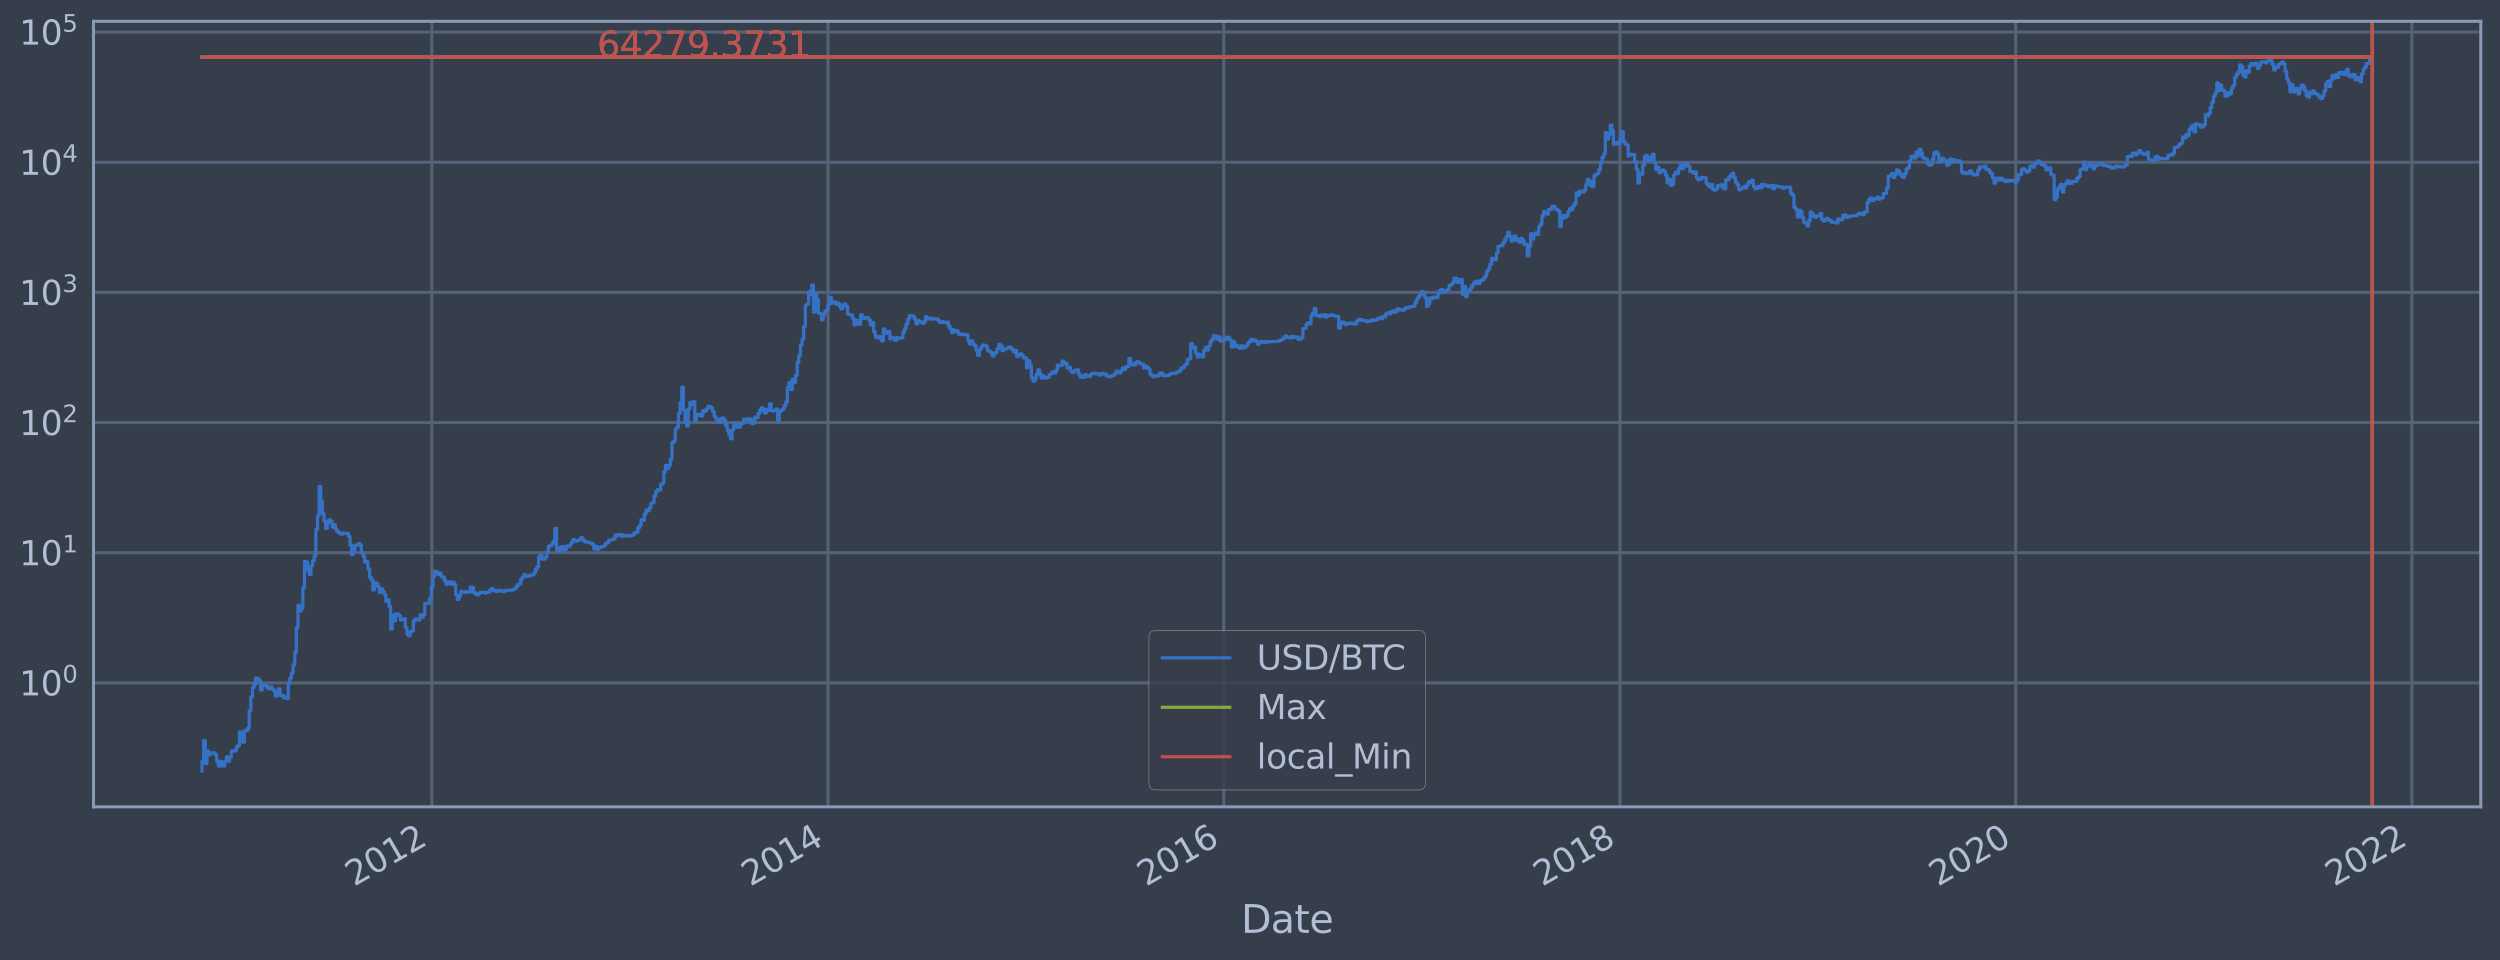 <?xml version="1.0" encoding="utf-8" standalone="no"?>
<!DOCTYPE svg PUBLIC "-//W3C//DTD SVG 1.1//EN"
  "http://www.w3.org/Graphics/SVG/1.1/DTD/svg11.dtd">
<svg height="359.068pt" version="1.1" viewBox="0 0 934.976 359.068" width="934.976pt" xmlns="http://www.w3.org/2000/svg" xmlns:xlink="http://www.w3.org/1999/xlink">
 <defs>
  <style type="text/css">*{stroke-linecap:butt;stroke-linejoin:round;}</style>
 </defs>
 <g id="figure_1">
  <g id="patch_1">
   <path d="M 0 359.068 
L 934.976 359.068 
L 934.976 0 
L 0 0 
z
" style="fill:#373e4b;"/>
  </g>
  <g id="axes_1">
   <g id="patch_2">
    <path d="M 34.976 301.737 
L 927.776 301.737 
L 927.776 7.977 
L 34.976 7.977 
z
" style="fill:#373e4b;"/>
   </g>
   <g id="matplotlib.axis_1">
    <g id="xtick_1">
     <g id="line2d_1">
      <path clip-path="url(#p780cf9740f)" d="M 161.508 301.737 
L 161.508 7.977 
" style="fill:none;stroke:#546379;stroke-linecap:square;stroke-width:1.12;"/>
     </g>
     <g id="line2d_2"/>
     <g id="text_1">
      <!-- 2012 -->
      <g style="fill:#b1bed6;" transform="translate(132.427 331.662)rotate(-30)scale(0.126 -0.126)">
       <defs>
        <path d="M 1228 531 
L 3431 531 
L 3431 0 
L 469 0 
L 469 531 
Q 828 903 1448 1529 
Q 2069 2156 2228 2338 
Q 2531 2678 2651 2914 
Q 2772 3150 2772 3378 
Q 2772 3750 2511 3984 
Q 2250 4219 1831 4219 
Q 1534 4219 1204 4116 
Q 875 4013 500 3803 
L 500 4441 
Q 881 4594 1212 4672 
Q 1544 4750 1819 4750 
Q 2544 4750 2975 4387 
Q 3406 4025 3406 3419 
Q 3406 3131 3298 2873 
Q 3191 2616 2906 2266 
Q 2828 2175 2409 1742 
Q 1991 1309 1228 531 
z
" id="DejaVuSans-32" transform="scale(0.016)"/>
        <path d="M 2034 4250 
Q 1547 4250 1301 3770 
Q 1056 3291 1056 2328 
Q 1056 1369 1301 889 
Q 1547 409 2034 409 
Q 2525 409 2770 889 
Q 3016 1369 3016 2328 
Q 3016 3291 2770 3770 
Q 2525 4250 2034 4250 
z
M 2034 4750 
Q 2819 4750 3233 4129 
Q 3647 3509 3647 2328 
Q 3647 1150 3233 529 
Q 2819 -91 2034 -91 
Q 1250 -91 836 529 
Q 422 1150 422 2328 
Q 422 3509 836 4129 
Q 1250 4750 2034 4750 
z
" id="DejaVuSans-30" transform="scale(0.016)"/>
        <path d="M 794 531 
L 1825 531 
L 1825 4091 
L 703 3866 
L 703 4441 
L 1819 4666 
L 2450 4666 
L 2450 531 
L 3481 531 
L 3481 0 
L 794 0 
L 794 531 
z
" id="DejaVuSans-31" transform="scale(0.016)"/>
       </defs>
       <use xlink:href="#DejaVuSans-32"/>
       <use x="63.623" xlink:href="#DejaVuSans-30"/>
       <use x="127.246" xlink:href="#DejaVuSans-31"/>
       <use x="190.869" xlink:href="#DejaVuSans-32"/>
      </g>
     </g>
    </g>
    <g id="xtick_2">
     <g id="line2d_3">
      <path clip-path="url(#p780cf9740f)" d="M 309.692 301.737 
L 309.692 7.977 
" style="fill:none;stroke:#546379;stroke-linecap:square;stroke-width:1.12;"/>
     </g>
     <g id="line2d_4"/>
     <g id="text_2">
      <!-- 2014 -->
      <g style="fill:#b1bed6;" transform="translate(280.611 331.662)rotate(-30)scale(0.126 -0.126)">
       <defs>
        <path d="M 2419 4116 
L 825 1625 
L 2419 1625 
L 2419 4116 
z
M 2253 4666 
L 3047 4666 
L 3047 1625 
L 3713 1625 
L 3713 1100 
L 3047 1100 
L 3047 0 
L 2419 0 
L 2419 1100 
L 313 1100 
L 313 1709 
L 2253 4666 
z
" id="DejaVuSans-34" transform="scale(0.016)"/>
       </defs>
       <use xlink:href="#DejaVuSans-32"/>
       <use x="63.623" xlink:href="#DejaVuSans-30"/>
       <use x="127.246" xlink:href="#DejaVuSans-31"/>
       <use x="190.869" xlink:href="#DejaVuSans-34"/>
      </g>
     </g>
    </g>
    <g id="xtick_3">
     <g id="line2d_5">
      <path clip-path="url(#p780cf9740f)" d="M 457.673 301.737 
L 457.673 7.977 
" style="fill:none;stroke:#546379;stroke-linecap:square;stroke-width:1.12;"/>
     </g>
     <g id="line2d_6"/>
     <g id="text_3">
      <!-- 2016 -->
      <g style="fill:#b1bed6;" transform="translate(428.592 331.662)rotate(-30)scale(0.126 -0.126)">
       <defs>
        <path d="M 2113 2584 
Q 1688 2584 1439 2293 
Q 1191 2003 1191 1497 
Q 1191 994 1439 701 
Q 1688 409 2113 409 
Q 2538 409 2786 701 
Q 3034 994 3034 1497 
Q 3034 2003 2786 2293 
Q 2538 2584 2113 2584 
z
M 3366 4563 
L 3366 3988 
Q 3128 4100 2886 4159 
Q 2644 4219 2406 4219 
Q 1781 4219 1451 3797 
Q 1122 3375 1075 2522 
Q 1259 2794 1537 2939 
Q 1816 3084 2150 3084 
Q 2853 3084 3261 2657 
Q 3669 2231 3669 1497 
Q 3669 778 3244 343 
Q 2819 -91 2113 -91 
Q 1303 -91 875 529 
Q 447 1150 447 2328 
Q 447 3434 972 4092 
Q 1497 4750 2381 4750 
Q 2619 4750 2861 4703 
Q 3103 4656 3366 4563 
z
" id="DejaVuSans-36" transform="scale(0.016)"/>
       </defs>
       <use xlink:href="#DejaVuSans-32"/>
       <use x="63.623" xlink:href="#DejaVuSans-30"/>
       <use x="127.246" xlink:href="#DejaVuSans-31"/>
       <use x="190.869" xlink:href="#DejaVuSans-36"/>
      </g>
     </g>
    </g>
    <g id="xtick_4">
     <g id="line2d_7">
      <path clip-path="url(#p780cf9740f)" d="M 605.857 301.737 
L 605.857 7.977 
" style="fill:none;stroke:#546379;stroke-linecap:square;stroke-width:1.12;"/>
     </g>
     <g id="line2d_8"/>
     <g id="text_4">
      <!-- 2018 -->
      <g style="fill:#b1bed6;" transform="translate(576.776 331.662)rotate(-30)scale(0.126 -0.126)">
       <defs>
        <path d="M 2034 2216 
Q 1584 2216 1326 1975 
Q 1069 1734 1069 1313 
Q 1069 891 1326 650 
Q 1584 409 2034 409 
Q 2484 409 2743 651 
Q 3003 894 3003 1313 
Q 3003 1734 2745 1975 
Q 2488 2216 2034 2216 
z
M 1403 2484 
Q 997 2584 770 2862 
Q 544 3141 544 3541 
Q 544 4100 942 4425 
Q 1341 4750 2034 4750 
Q 2731 4750 3128 4425 
Q 3525 4100 3525 3541 
Q 3525 3141 3298 2862 
Q 3072 2584 2669 2484 
Q 3125 2378 3379 2068 
Q 3634 1759 3634 1313 
Q 3634 634 3220 271 
Q 2806 -91 2034 -91 
Q 1263 -91 848 271 
Q 434 634 434 1313 
Q 434 1759 690 2068 
Q 947 2378 1403 2484 
z
M 1172 3481 
Q 1172 3119 1398 2916 
Q 1625 2713 2034 2713 
Q 2441 2713 2670 2916 
Q 2900 3119 2900 3481 
Q 2900 3844 2670 4047 
Q 2441 4250 2034 4250 
Q 1625 4250 1398 4047 
Q 1172 3844 1172 3481 
z
" id="DejaVuSans-38" transform="scale(0.016)"/>
       </defs>
       <use xlink:href="#DejaVuSans-32"/>
       <use x="63.623" xlink:href="#DejaVuSans-30"/>
       <use x="127.246" xlink:href="#DejaVuSans-31"/>
       <use x="190.869" xlink:href="#DejaVuSans-38"/>
      </g>
     </g>
    </g>
    <g id="xtick_5">
     <g id="line2d_9">
      <path clip-path="url(#p780cf9740f)" d="M 753.837 301.737 
L 753.837 7.977 
" style="fill:none;stroke:#546379;stroke-linecap:square;stroke-width:1.12;"/>
     </g>
     <g id="line2d_10"/>
     <g id="text_5">
      <!-- 2020 -->
      <g style="fill:#b1bed6;" transform="translate(724.756 331.662)rotate(-30)scale(0.126 -0.126)">
       <use xlink:href="#DejaVuSans-32"/>
       <use x="63.623" xlink:href="#DejaVuSans-30"/>
       <use x="127.246" xlink:href="#DejaVuSans-32"/>
       <use x="190.869" xlink:href="#DejaVuSans-30"/>
      </g>
     </g>
    </g>
    <g id="xtick_6">
     <g id="line2d_11">
      <path clip-path="url(#p780cf9740f)" d="M 902.021 301.737 
L 902.021 7.977 
" style="fill:none;stroke:#546379;stroke-linecap:square;stroke-width:1.12;"/>
     </g>
     <g id="line2d_12"/>
     <g id="text_6">
      <!-- 2022 -->
      <g style="fill:#b1bed6;" transform="translate(872.94 331.662)rotate(-30)scale(0.126 -0.126)">
       <use xlink:href="#DejaVuSans-32"/>
       <use x="63.623" xlink:href="#DejaVuSans-30"/>
       <use x="127.246" xlink:href="#DejaVuSans-32"/>
       <use x="190.869" xlink:href="#DejaVuSans-32"/>
      </g>
     </g>
    </g>
    <g id="text_7">
     <!-- Date -->
     <g style="fill:#b1bed6;" transform="translate(464.167 348.873)scale(0.144 -0.144)">
      <defs>
       <path d="M 1259 4147 
L 1259 519 
L 2022 519 
Q 2988 519 3436 956 
Q 3884 1394 3884 2338 
Q 3884 3275 3436 3711 
Q 2988 4147 2022 4147 
L 1259 4147 
z
M 628 4666 
L 1925 4666 
Q 3281 4666 3915 4102 
Q 4550 3538 4550 2338 
Q 4550 1131 3912 565 
Q 3275 0 1925 0 
L 628 0 
L 628 4666 
z
" id="DejaVuSans-44" transform="scale(0.016)"/>
       <path d="M 2194 1759 
Q 1497 1759 1228 1600 
Q 959 1441 959 1056 
Q 959 750 1161 570 
Q 1363 391 1709 391 
Q 2188 391 2477 730 
Q 2766 1069 2766 1631 
L 2766 1759 
L 2194 1759 
z
M 3341 1997 
L 3341 0 
L 2766 0 
L 2766 531 
Q 2569 213 2275 61 
Q 1981 -91 1556 -91 
Q 1019 -91 701 211 
Q 384 513 384 1019 
Q 384 1609 779 1909 
Q 1175 2209 1959 2209 
L 2766 2209 
L 2766 2266 
Q 2766 2663 2505 2880 
Q 2244 3097 1772 3097 
Q 1472 3097 1187 3025 
Q 903 2953 641 2809 
L 641 3341 
Q 956 3463 1253 3523 
Q 1550 3584 1831 3584 
Q 2591 3584 2966 3190 
Q 3341 2797 3341 1997 
z
" id="DejaVuSans-61" transform="scale(0.016)"/>
       <path d="M 1172 4494 
L 1172 3500 
L 2356 3500 
L 2356 3053 
L 1172 3053 
L 1172 1153 
Q 1172 725 1289 603 
Q 1406 481 1766 481 
L 2356 481 
L 2356 0 
L 1766 0 
Q 1100 0 847 248 
Q 594 497 594 1153 
L 594 3053 
L 172 3053 
L 172 3500 
L 594 3500 
L 594 4494 
L 1172 4494 
z
" id="DejaVuSans-74" transform="scale(0.016)"/>
       <path d="M 3597 1894 
L 3597 1613 
L 953 1613 
Q 991 1019 1311 708 
Q 1631 397 2203 397 
Q 2534 397 2845 478 
Q 3156 559 3463 722 
L 3463 178 
Q 3153 47 2828 -22 
Q 2503 -91 2169 -91 
Q 1331 -91 842 396 
Q 353 884 353 1716 
Q 353 2575 817 3079 
Q 1281 3584 2069 3584 
Q 2775 3584 3186 3129 
Q 3597 2675 3597 1894 
z
M 3022 2063 
Q 3016 2534 2758 2815 
Q 2500 3097 2075 3097 
Q 1594 3097 1305 2825 
Q 1016 2553 972 2059 
L 3022 2063 
z
" id="DejaVuSans-65" transform="scale(0.016)"/>
      </defs>
      <use xlink:href="#DejaVuSans-44"/>
      <use x="77.002" xlink:href="#DejaVuSans-61"/>
      <use x="138.281" xlink:href="#DejaVuSans-74"/>
      <use x="177.49" xlink:href="#DejaVuSans-65"/>
     </g>
    </g>
   </g>
   <g id="matplotlib.axis_2">
    <g id="ytick_1">
     <g id="line2d_13">
      <path clip-path="url(#p780cf9740f)" d="M 34.976 255.39 
L 927.776 255.39 
" style="fill:none;stroke:#546379;stroke-linecap:square;stroke-width:1.12;"/>
     </g>
     <g id="line2d_14"/>
     <g id="text_8">
      <!-- $\mathdefault{10^{0}}$ -->
      <g style="fill:#b1bed6;" transform="translate(7.2 260.177)scale(0.126 -0.126)">
       <use transform="translate(0 0.766)" xlink:href="#DejaVuSans-31"/>
       <use transform="translate(63.623 0.766)" xlink:href="#DejaVuSans-30"/>
       <use transform="translate(128.203 39.047)scale(0.7)" xlink:href="#DejaVuSans-30"/>
      </g>
     </g>
    </g>
    <g id="ytick_2">
     <g id="line2d_15">
      <path clip-path="url(#p780cf9740f)" d="M 34.976 206.709 
L 927.776 206.709 
" style="fill:none;stroke:#546379;stroke-linecap:square;stroke-width:1.12;"/>
     </g>
     <g id="line2d_16"/>
     <g id="text_9">
      <!-- $\mathdefault{10^{1}}$ -->
      <g style="fill:#b1bed6;" transform="translate(7.2 211.496)scale(0.126 -0.126)">
       <use transform="translate(0 0.684)" xlink:href="#DejaVuSans-31"/>
       <use transform="translate(63.623 0.684)" xlink:href="#DejaVuSans-30"/>
       <use transform="translate(128.203 38.966)scale(0.7)" xlink:href="#DejaVuSans-31"/>
      </g>
     </g>
    </g>
    <g id="ytick_3">
     <g id="line2d_17">
      <path clip-path="url(#p780cf9740f)" d="M 34.976 158.029 
L 927.776 158.029 
" style="fill:none;stroke:#546379;stroke-linecap:square;stroke-width:1.12;"/>
     </g>
     <g id="line2d_18"/>
     <g id="text_10">
      <!-- $\mathdefault{10^{2}}$ -->
      <g style="fill:#b1bed6;" transform="translate(7.2 162.816)scale(0.126 -0.126)">
       <use transform="translate(0 0.766)" xlink:href="#DejaVuSans-31"/>
       <use transform="translate(63.623 0.766)" xlink:href="#DejaVuSans-30"/>
       <use transform="translate(128.203 39.047)scale(0.7)" xlink:href="#DejaVuSans-32"/>
      </g>
     </g>
    </g>
    <g id="ytick_4">
     <g id="line2d_19">
      <path clip-path="url(#p780cf9740f)" d="M 34.976 109.348 
L 927.776 109.348 
" style="fill:none;stroke:#546379;stroke-linecap:square;stroke-width:1.12;"/>
     </g>
     <g id="line2d_20"/>
     <g id="text_11">
      <!-- $\mathdefault{10^{3}}$ -->
      <g style="fill:#b1bed6;" transform="translate(7.2 114.135)scale(0.126 -0.126)">
       <defs>
        <path d="M 2597 2516 
Q 3050 2419 3304 2112 
Q 3559 1806 3559 1356 
Q 3559 666 3084 287 
Q 2609 -91 1734 -91 
Q 1441 -91 1130 -33 
Q 819 25 488 141 
L 488 750 
Q 750 597 1062 519 
Q 1375 441 1716 441 
Q 2309 441 2620 675 
Q 2931 909 2931 1356 
Q 2931 1769 2642 2001 
Q 2353 2234 1838 2234 
L 1294 2234 
L 1294 2753 
L 1863 2753 
Q 2328 2753 2575 2939 
Q 2822 3125 2822 3475 
Q 2822 3834 2567 4026 
Q 2313 4219 1838 4219 
Q 1578 4219 1281 4162 
Q 984 4106 628 3988 
L 628 4550 
Q 988 4650 1302 4700 
Q 1616 4750 1894 4750 
Q 2613 4750 3031 4423 
Q 3450 4097 3450 3541 
Q 3450 3153 3228 2886 
Q 3006 2619 2597 2516 
z
" id="DejaVuSans-33" transform="scale(0.016)"/>
       </defs>
       <use transform="translate(0 0.766)" xlink:href="#DejaVuSans-31"/>
       <use transform="translate(63.623 0.766)" xlink:href="#DejaVuSans-30"/>
       <use transform="translate(128.203 39.047)scale(0.7)" xlink:href="#DejaVuSans-33"/>
      </g>
     </g>
    </g>
    <g id="ytick_5">
     <g id="line2d_21">
      <path clip-path="url(#p780cf9740f)" d="M 34.976 60.668 
L 927.776 60.668 
" style="fill:none;stroke:#546379;stroke-linecap:square;stroke-width:1.12;"/>
     </g>
     <g id="line2d_22"/>
     <g id="text_12">
      <!-- $\mathdefault{10^{4}}$ -->
      <g style="fill:#b1bed6;" transform="translate(7.2 65.455)scale(0.126 -0.126)">
       <use transform="translate(0 0.684)" xlink:href="#DejaVuSans-31"/>
       <use transform="translate(63.623 0.684)" xlink:href="#DejaVuSans-30"/>
       <use transform="translate(128.203 38.966)scale(0.7)" xlink:href="#DejaVuSans-34"/>
      </g>
     </g>
    </g>
    <g id="ytick_6">
     <g id="line2d_23">
      <path clip-path="url(#p780cf9740f)" d="M 34.976 11.987 
L 927.776 11.987 
" style="fill:none;stroke:#546379;stroke-linecap:square;stroke-width:1.12;"/>
     </g>
     <g id="line2d_24"/>
     <g id="text_13">
      <!-- $\mathdefault{10^{5}}$ -->
      <g style="fill:#b1bed6;" transform="translate(7.2 16.774)scale(0.126 -0.126)">
       <defs>
        <path d="M 691 4666 
L 3169 4666 
L 3169 4134 
L 1269 4134 
L 1269 2991 
Q 1406 3038 1543 3061 
Q 1681 3084 1819 3084 
Q 2600 3084 3056 2656 
Q 3513 2228 3513 1497 
Q 3513 744 3044 326 
Q 2575 -91 1722 -91 
Q 1428 -91 1123 -41 
Q 819 9 494 109 
L 494 744 
Q 775 591 1075 516 
Q 1375 441 1709 441 
Q 2250 441 2565 725 
Q 2881 1009 2881 1497 
Q 2881 1984 2565 2268 
Q 2250 2553 1709 2553 
Q 1456 2553 1204 2497 
Q 953 2441 691 2322 
L 691 4666 
z
" id="DejaVuSans-35" transform="scale(0.016)"/>
       </defs>
       <use transform="translate(0 0.684)" xlink:href="#DejaVuSans-31"/>
       <use transform="translate(63.623 0.684)" xlink:href="#DejaVuSans-30"/>
       <use transform="translate(128.203 38.966)scale(0.7)" xlink:href="#DejaVuSans-35"/>
      </g>
     </g>
    </g>
    <g id="ytick_7">
     <g id="line2d_25"/>
    </g>
    <g id="ytick_8">
     <g id="line2d_26"/>
    </g>
    <g id="ytick_9">
     <g id="line2d_27"/>
    </g>
    <g id="ytick_10">
     <g id="line2d_28"/>
    </g>
    <g id="ytick_11">
     <g id="line2d_29"/>
    </g>
    <g id="ytick_12">
     <g id="line2d_30"/>
    </g>
    <g id="ytick_13">
     <g id="line2d_31"/>
    </g>
    <g id="ytick_14">
     <g id="line2d_32"/>
    </g>
    <g id="ytick_15">
     <g id="line2d_33"/>
    </g>
    <g id="ytick_16">
     <g id="line2d_34"/>
    </g>
    <g id="ytick_17">
     <g id="line2d_35"/>
    </g>
    <g id="ytick_18">
     <g id="line2d_36"/>
    </g>
    <g id="ytick_19">
     <g id="line2d_37"/>
    </g>
    <g id="ytick_20">
     <g id="line2d_38"/>
    </g>
    <g id="ytick_21">
     <g id="line2d_39"/>
    </g>
    <g id="ytick_22">
     <g id="line2d_40"/>
    </g>
    <g id="ytick_23">
     <g id="line2d_41"/>
    </g>
    <g id="ytick_24">
     <g id="line2d_42"/>
    </g>
    <g id="ytick_25">
     <g id="line2d_43"/>
    </g>
    <g id="ytick_26">
     <g id="line2d_44"/>
    </g>
    <g id="ytick_27">
     <g id="line2d_45"/>
    </g>
    <g id="ytick_28">
     <g id="line2d_46"/>
    </g>
    <g id="ytick_29">
     <g id="line2d_47"/>
    </g>
    <g id="ytick_30">
     <g id="line2d_48"/>
    </g>
    <g id="ytick_31">
     <g id="line2d_49"/>
    </g>
    <g id="ytick_32">
     <g id="line2d_50"/>
    </g>
    <g id="ytick_33">
     <g id="line2d_51"/>
    </g>
    <g id="ytick_34">
     <g id="line2d_52"/>
    </g>
    <g id="ytick_35">
     <g id="line2d_53"/>
    </g>
    <g id="ytick_36">
     <g id="line2d_54"/>
    </g>
    <g id="ytick_37">
     <g id="line2d_55"/>
    </g>
    <g id="ytick_38">
     <g id="line2d_56"/>
    </g>
    <g id="ytick_39">
     <g id="line2d_57"/>
    </g>
    <g id="ytick_40">
     <g id="line2d_58"/>
    </g>
    <g id="ytick_41">
     <g id="line2d_59"/>
    </g>
    <g id="ytick_42">
     <g id="line2d_60"/>
    </g>
    <g id="ytick_43">
     <g id="line2d_61"/>
    </g>
    <g id="ytick_44">
     <g id="line2d_62"/>
    </g>
    <g id="ytick_45">
     <g id="line2d_63"/>
    </g>
    <g id="ytick_46">
     <g id="line2d_64"/>
    </g>
    <g id="ytick_47">
     <g id="line2d_65"/>
    </g>
    <g id="ytick_48">
     <g id="line2d_66"/>
    </g>
    <g id="ytick_49">
     <g id="line2d_67"/>
    </g>
    <g id="ytick_50">
     <g id="line2d_68"/>
    </g>
    <g id="ytick_51">
     <g id="line2d_69"/>
    </g>
    <g id="ytick_52">
     <g id="line2d_70"/>
    </g>
    <g id="ytick_53">
     <g id="line2d_71"/>
    </g>
    <g id="ytick_54">
     <g id="line2d_72"/>
    </g>
   </g>
   <g id="line2d_73">
    <path clip-path="url(#p780cf9740f)" d="M 75.558 288.385 
L 75.558 284.699 
L 76.166 284.699 
L 76.166 276.989 
L 76.774 276.989 
L 76.774 285.562 
L 77.382 285.562 
L 77.382 280.844 
L 77.99 280.844 
L 77.99 282.303 
L 78.599 282.303 
L 78.599 281.561 
L 80.423 281.561 
L 80.423 282.303 
L 81.031 282.303 
L 81.031 284.699 
L 81.639 284.699 
L 81.639 286.461 
L 82.247 286.461 
L 82.247 284.699 
L 82.856 284.699 
L 82.856 286.461 
L 84.072 286.461 
L 84.072 284.699 
L 84.68 284.699 
L 84.68 283.072 
L 85.288 283.072 
L 85.288 284.699 
L 85.896 284.699 
L 85.896 283.072 
L 86.504 283.072 
L 86.504 280.844 
L 88.329 280.844 
L 88.329 279.48 
L 88.937 279.48 
L 88.937 278.829 
L 89.545 278.829 
L 89.545 273.73 
L 90.153 273.73 
L 90.153 274.762 
L 90.761 274.762 
L 90.761 277.585 
L 91.369 277.585 
L 91.369 273.233 
L 92.586 273.233 
L 92.586 272.272 
L 93.194 272.272 
L 93.194 265.84 
L 93.802 265.84 
L 93.802 260.643 
L 94.41 260.643 
L 94.41 257.153 
L 95.018 257.153 
L 95.018 256.034 
L 95.626 256.034 
L 95.626 253.568 
L 96.235 253.568 
L 96.235 253.763 
L 96.843 253.763 
L 96.843 254.561 
L 97.451 254.561 
L 97.451 258.093 
L 98.059 258.093 
L 98.059 256.253 
L 99.275 256.253 
L 99.275 256.474 
L 99.883 256.474 
L 99.883 257.153 
L 100.492 257.153 
L 100.492 257.617 
L 101.1 257.617 
L 101.1 256.924 
L 101.708 256.924 
L 101.708 257.617 
L 102.316 257.617 
L 102.316 258.334 
L 102.924 258.334 
L 102.924 260.374 
L 103.532 260.374 
L 103.532 258.579 
L 104.14 258.579 
L 104.14 257.617 
L 104.749 257.617 
L 104.749 260.108 
L 105.965 260.108 
L 105.965 260.916 
L 106.573 260.916 
L 106.573 260.643 
L 107.181 260.643 
L 107.181 261.192 
L 107.789 261.192 
L 107.789 255.602 
L 108.397 255.602 
L 108.397 253.568 
L 109.006 253.568 
L 109.006 251.712 
L 109.614 251.712 
L 109.614 248.581 
L 110.222 248.581 
L 110.222 244.048 
L 110.83 244.048 
L 110.83 234.706 
L 111.438 234.706 
L 111.438 226.347 
L 112.046 226.347 
L 112.046 228.545 
L 112.654 228.545 
L 112.654 227.446 
L 113.263 227.446 
L 113.263 219.698 
L 113.871 219.698 
L 113.871 209.997 
L 114.479 209.997 
L 114.479 210.22 
L 115.087 210.22 
L 115.087 213.421 
L 115.695 213.421 
L 115.695 214.832 
L 116.303 214.832 
L 116.303 211.56 
L 116.911 211.56 
L 116.911 209.702 
L 117.52 209.702 
L 117.52 207.861 
L 118.128 207.861 
L 118.128 198.067 
L 118.736 198.067 
L 118.736 192.929 
L 119.344 192.929 
L 119.344 181.895 
L 119.952 181.895 
L 119.952 187.448 
L 120.56 187.448 
L 120.56 192.066 
L 121.168 192.066 
L 121.168 194.758 
L 121.777 194.758 
L 121.777 197.595 
L 122.385 197.595 
L 122.385 195.553 
L 122.993 195.553 
L 122.993 194.412 
L 123.601 194.412 
L 123.601 195.024 
L 124.209 195.024 
L 124.209 197.119 
L 124.817 197.119 
L 124.817 196.199 
L 125.425 196.199 
L 125.425 197.913 
L 126.034 197.913 
L 126.034 198.825 
L 126.642 198.825 
L 126.642 199.222 
L 127.25 199.222 
L 127.25 199.702 
L 128.466 199.687 
L 128.466 199.356 
L 129.682 199.445 
L 129.682 199.505 
L 130.29 199.505 
L 130.29 200.569 
L 130.899 200.569 
L 130.899 203.902 
L 131.507 203.902 
L 131.507 207.441 
L 132.115 207.441 
L 132.115 205.982 
L 132.723 205.982 
L 132.723 203.939 
L 133.939 203.958 
L 133.939 203.3 
L 134.547 203.3 
L 134.547 203.81 
L 135.156 203.81 
L 135.156 206.688 
L 135.764 206.688 
L 135.764 208.018 
L 136.372 208.018 
L 136.372 210.245 
L 136.98 210.245 
L 136.98 209.997 
L 137.588 209.997 
L 137.588 212.707 
L 138.196 212.707 
L 138.196 215.849 
L 138.804 215.849 
L 138.804 216.85 
L 139.413 216.85 
L 139.413 220.616 
L 140.021 220.616 
L 140.021 217.9 
L 140.629 217.9 
L 140.629 218.226 
L 141.237 218.226 
L 141.237 219.387 
L 141.845 219.387 
L 141.845 221.576 
L 142.453 221.576 
L 142.453 220.252 
L 143.061 220.252 
L 143.061 221.237 
L 143.67 221.237 
L 143.67 222.271 
L 144.278 222.271 
L 144.278 224.899 
L 144.886 224.899 
L 144.886 224.211 
L 145.494 224.211 
L 145.494 226.78 
L 146.102 226.78 
L 146.102 235.27 
L 146.71 235.27 
L 146.71 230.084 
L 147.318 230.084 
L 147.318 232.163 
L 147.927 232.163 
L 147.927 229.58 
L 149.143 229.642 
L 149.143 230.277 
L 149.751 230.277 
L 149.751 231.883 
L 150.359 231.883 
L 150.359 231.539 
L 150.967 231.539 
L 150.967 231.402 
L 151.575 231.402 
L 151.575 234.627 
L 152.184 234.627 
L 152.184 237.147 
L 152.792 237.147 
L 152.792 237.781 
L 153.4 237.781 
L 153.4 236.188 
L 154.008 236.188 
L 154.008 235.934 
L 154.616 235.934 
L 154.616 232.163 
L 155.224 232.163 
L 155.224 231.47 
L 155.832 231.47 
L 155.832 231.745 
L 156.441 231.745 
L 156.441 231.883 
L 157.049 231.883 
L 157.049 229.957 
L 157.657 229.957 
L 157.657 230.799 
L 158.265 230.799 
L 158.265 229.767 
L 158.873 229.767 
L 158.873 225.663 
L 160.698 225.611 
L 160.698 223.733 
L 161.306 223.733 
L 161.306 219.542 
L 161.914 219.542 
L 161.914 215.494 
L 162.522 215.494 
L 162.522 213.655 
L 163.13 213.655 
L 163.13 213.95 
L 163.738 213.95 
L 163.738 214.832 
L 164.346 214.832 
L 164.346 214.341 
L 164.955 214.341 
L 164.955 215.59 
L 165.563 215.59 
L 165.563 215.915 
L 166.171 215.915 
L 166.171 217.229 
L 166.779 217.229 
L 166.779 218.519 
L 167.387 218.519 
L 167.387 218.335 
L 167.995 218.335 
L 167.995 217.544 
L 168.603 217.544 
L 168.603 218.446 
L 169.211 218.446 
L 169.211 217.722 
L 169.82 217.722 
L 169.82 218.631 
L 170.428 218.631 
L 170.428 222.493 
L 171.036 222.493 
L 171.036 224.163 
L 171.644 224.163 
L 171.644 222.989 
L 172.252 222.989 
L 172.252 221.153 
L 172.86 221.153 
L 172.86 221.448 
L 173.468 221.448 
L 173.468 221.619 
L 174.077 221.619 
L 174.077 221.195 
L 174.685 221.195 
L 174.685 221.406 
L 175.901 221.448 
L 175.901 219.542 
L 176.509 219.542 
L 176.509 219.737 
L 177.117 219.737 
L 177.117 221.576 
L 177.725 221.576 
L 177.725 222.183 
L 178.334 222.183 
L 178.334 222.493 
L 178.942 222.493 
L 178.942 222.008 
L 179.55 222.008 
L 179.55 221.491 
L 180.766 221.534 
L 180.766 221.619 
L 181.374 221.619 
L 181.374 221.791 
L 181.982 221.791 
L 181.982 221.491 
L 183.199 221.406 
L 183.199 220.575 
L 183.807 220.575 
L 183.807 220.132 
L 184.415 220.132 
L 184.415 220.698 
L 185.023 220.698 
L 185.023 220.987 
L 185.631 220.987 
L 185.631 221.195 
L 186.239 221.195 
L 186.239 220.739 
L 186.848 220.739 
L 186.848 220.945 
L 188.064 220.945 
L 188.064 221.321 
L 188.672 221.321 
L 188.672 220.945 
L 189.28 220.945 
L 189.28 220.78 
L 191.713 220.698 
L 191.713 220.494 
L 192.321 220.494 
L 192.321 220.252 
L 192.929 220.252 
L 192.929 219.426 
L 193.537 219.426 
L 193.537 218.668 
L 194.145 218.668 
L 194.145 218.372 
L 194.753 218.372 
L 194.753 216.579 
L 195.362 216.579 
L 195.362 215.882 
L 195.97 215.882 
L 195.97 214.863 
L 196.578 214.863 
L 196.578 215.623 
L 197.794 215.558 
L 197.794 215.208 
L 199.01 215.145 
L 199.01 215.05 
L 199.619 215.05 
L 199.619 214.311 
L 200.227 214.311 
L 200.227 212.905 
L 200.835 212.905 
L 200.835 211.962 
L 201.443 211.962 
L 201.443 208.085 
L 202.051 208.085 
L 202.051 207.727 
L 202.659 207.727 
L 202.659 209.149 
L 203.876 209.055 
L 203.876 208.426 
L 204.484 208.426 
L 204.484 206.457 
L 205.092 206.457 
L 205.092 204.295 
L 205.7 204.295 
L 205.7 204.032 
L 206.308 204.032 
L 206.308 203.499 
L 206.916 203.499 
L 206.916 202.333 
L 207.524 202.333 
L 207.524 197.622 
L 208.133 197.622 
L 208.133 205.779 
L 208.741 205.779 
L 208.741 206.187 
L 209.349 206.187 
L 209.349 204.714 
L 209.957 204.714 
L 209.957 204.427 
L 210.565 204.427 
L 210.565 205.962 
L 211.173 205.962 
L 211.173 205.497 
L 211.781 205.497 
L 211.781 204.182 
L 212.389 204.182 
L 212.389 204.427 
L 212.998 204.427 
L 212.998 203.791 
L 213.606 203.791 
L 213.606 202.89 
L 214.214 202.89 
L 214.214 201.773 
L 214.822 201.773 
L 214.822 202.162 
L 215.43 202.162 
L 215.43 202.436 
L 216.038 202.436 
L 216.038 202.06 
L 216.646 202.06 
L 216.646 201.857 
L 217.255 201.857 
L 217.255 201.049 
L 217.863 201.049 
L 217.863 201.857 
L 218.471 201.857 
L 218.471 202.575 
L 219.687 202.679 
L 219.687 202.872 
L 220.903 202.961 
L 220.903 203.103 
L 221.512 203.103 
L 221.512 203.645 
L 222.12 203.645 
L 222.12 205.299 
L 222.728 205.299 
L 222.728 204.37 
L 223.336 204.37 
L 223.336 205.438 
L 223.944 205.438 
L 223.944 204.752 
L 224.552 204.752 
L 224.552 204.618 
L 225.16 204.618 
L 225.16 204.37 
L 225.769 204.37 
L 225.769 204.163 
L 226.377 204.163 
L 226.377 203.174 
L 226.985 203.174 
L 226.985 203.032 
L 227.593 203.032 
L 227.593 202.06 
L 228.809 201.992 
L 228.809 201.723 
L 229.417 201.723 
L 229.417 201.573 
L 230.026 201.573 
L 230.026 200.069 
L 230.634 200.069 
L 230.634 200.318 
L 231.242 200.318 
L 231.242 199.9 
L 232.458 199.977 
L 232.458 200.522 
L 233.066 200.522 
L 233.066 200.162 
L 233.674 200.162 
L 233.674 200.443 
L 234.891 200.349 
L 234.891 200.255 
L 235.499 200.255 
L 235.499 200.49 
L 236.107 200.49 
L 236.107 200.302 
L 236.715 200.302 
L 236.715 199.839 
L 237.323 199.839 
L 237.323 199.133 
L 238.54 199.088 
L 238.54 197.403 
L 239.148 197.403 
L 239.148 196.575 
L 239.756 196.575 
L 239.756 194.318 
L 240.364 194.318 
L 240.364 194.626 
L 240.972 194.626 
L 240.972 192.289 
L 241.58 192.289 
L 241.58 190.773 
L 242.188 190.773 
L 242.188 191.034 
L 242.797 191.034 
L 242.797 189.896 
L 243.405 189.896 
L 243.405 188.227 
L 244.013 188.227 
L 244.013 187.938 
L 244.621 187.938 
L 244.621 185.407 
L 245.229 185.407 
L 245.229 183.853 
L 245.837 183.853 
L 245.837 183.12 
L 247.054 183.203 
L 247.054 181.238 
L 247.662 181.238 
L 247.662 180.682 
L 248.27 180.682 
L 248.27 176.369 
L 248.878 176.369 
L 248.878 174.023 
L 249.486 174.023 
L 249.486 175.233 
L 250.094 175.233 
L 250.094 174.036 
L 250.702 174.036 
L 250.702 171.805 
L 251.311 171.805 
L 251.311 165.494 
L 251.919 165.494 
L 251.919 164.994 
L 252.527 164.994 
L 252.527 160.54 
L 253.135 160.54 
L 253.135 159.677 
L 253.743 159.677 
L 253.743 154.648 
L 254.351 154.648 
L 254.351 150.6 
L 254.959 150.6 
L 254.959 144.8 
L 255.567 144.8 
L 255.567 153.328 
L 256.176 153.328 
L 256.176 158.029 
L 256.784 158.029 
L 256.784 159.359 
L 257.392 159.359 
L 257.392 152.892 
L 258 152.892 
L 258 150.541 
L 258.608 150.541 
L 258.608 151.373 
L 259.216 151.373 
L 259.216 150.24 
L 259.824 150.24 
L 259.824 157.342 
L 260.433 157.342 
L 260.433 154.895 
L 261.041 154.895 
L 261.041 155.38 
L 261.649 155.38 
L 261.649 154.949 
L 262.257 154.949 
L 262.257 155.633 
L 262.865 155.633 
L 262.865 153.597 
L 263.473 153.597 
L 263.473 153.821 
L 264.081 153.821 
L 264.081 153.026 
L 264.69 153.026 
L 264.69 151.92 
L 265.298 151.92 
L 265.298 152.111 
L 265.906 152.111 
L 265.906 152.596 
L 266.514 152.596 
L 266.514 153.925 
L 267.122 153.925 
L 267.122 155.727 
L 267.73 155.727 
L 267.73 156.777 
L 268.338 156.777 
L 268.338 157.22 
L 268.947 157.22 
L 268.947 158.05 
L 269.555 158.05 
L 269.555 156.464 
L 270.163 156.464 
L 270.163 156.333 
L 270.771 156.333 
L 270.771 157.222 
L 271.379 157.222 
L 271.379 159.191 
L 271.987 159.191 
L 271.987 160.973 
L 272.595 160.973 
L 272.595 162.736 
L 273.204 162.736 
L 273.204 164.111 
L 273.812 164.111 
L 273.812 160.755 
L 274.42 160.755 
L 274.42 158.456 
L 275.028 158.456 
L 275.028 158.662 
L 275.636 158.662 
L 275.636 159.792 
L 276.852 159.794 
L 276.852 158.673 
L 277.461 158.673 
L 277.461 158.305 
L 278.069 158.305 
L 278.069 156.757 
L 278.677 156.757 
L 278.677 157.007 
L 279.285 157.007 
L 279.285 156.685 
L 279.893 156.685 
L 279.893 157.445 
L 280.501 157.445 
L 280.501 156.67 
L 281.109 156.67 
L 281.109 158.439 
L 281.718 158.439 
L 281.718 158.177 
L 282.326 158.177 
L 282.326 155.931 
L 282.934 155.931 
L 282.934 156.199 
L 283.542 156.199 
L 283.542 154.58 
L 284.15 154.58 
L 284.15 153.338 
L 284.758 153.338 
L 284.758 152.467 
L 285.366 152.467 
L 285.366 153.716 
L 285.975 153.716 
L 285.975 154.497 
L 286.583 154.497 
L 286.583 153.052 
L 287.191 153.052 
L 287.191 153.472 
L 287.799 153.472 
L 287.799 151.044 
L 288.407 151.044 
L 288.407 153.645 
L 289.623 153.712 
L 289.623 153.37 
L 290.232 153.37 
L 290.232 152.974 
L 290.84 152.974 
L 290.84 157.23 
L 291.448 157.23 
L 291.448 153.964 
L 292.056 153.964 
L 292.056 153.461 
L 292.664 153.461 
L 292.664 152.907 
L 293.272 152.907 
L 293.272 151.657 
L 293.88 151.657 
L 293.88 150.328 
L 294.488 150.328 
L 294.488 144.895 
L 295.097 144.895 
L 295.097 142.987 
L 295.705 142.987 
L 295.705 145.654 
L 296.313 145.654 
L 296.313 141.747 
L 296.921 141.747 
L 296.921 143.06 
L 297.529 143.06 
L 297.529 140.424 
L 298.137 140.424 
L 298.137 135.445 
L 298.745 135.445 
L 298.745 132.916 
L 299.354 132.916 
L 299.354 129.093 
L 299.962 129.093 
L 299.962 126.838 
L 300.57 126.838 
L 300.57 122.103 
L 301.178 122.103 
L 301.178 114.198 
L 301.786 114.198 
L 301.786 113.685 
L 302.394 113.685 
L 302.394 109.052 
L 303.002 109.052 
L 303.002 110.321 
L 303.611 110.321 
L 303.611 106.636 
L 304.219 106.636 
L 304.219 116.711 
L 304.827 116.711 
L 304.827 109.802 
L 305.435 109.802 
L 305.435 111.931 
L 306.043 111.931 
L 306.043 117.193 
L 306.651 117.193 
L 306.651 117.338 
L 307.259 117.338 
L 307.259 119.657 
L 307.868 119.657 
L 307.868 117.532 
L 308.476 117.532 
L 308.476 116.441 
L 309.084 116.441 
L 309.084 115.944 
L 309.692 115.944 
L 309.692 113.871 
L 310.3 113.871 
L 310.3 111.21 
L 310.908 111.21 
L 310.908 113.382 
L 311.516 113.382 
L 311.516 112.933 
L 312.733 112.988 
L 312.733 113.772 
L 313.341 113.772 
L 313.341 113.421 
L 313.949 113.421 
L 313.949 114.601 
L 314.557 114.601 
L 314.557 115.499 
L 315.165 115.499 
L 315.165 114.066 
L 315.773 114.066 
L 315.773 113.69 
L 316.382 113.69 
L 316.382 114.574 
L 316.99 114.574 
L 316.99 117.477 
L 317.598 117.477 
L 317.598 117.655 
L 318.206 117.655 
L 318.206 117.806 
L 318.814 117.806 
L 318.814 119.118 
L 319.422 119.118 
L 319.422 121.494 
L 320.03 121.494 
L 320.03 119.762 
L 320.639 119.762 
L 320.639 120.676 
L 321.247 120.676 
L 321.247 121.326 
L 321.855 121.326 
L 321.855 117.712 
L 322.463 117.712 
L 322.463 119.05 
L 323.679 119.139 
L 323.679 118.75 
L 324.287 118.75 
L 324.287 118.95 
L 324.896 118.95 
L 324.896 119.757 
L 325.504 119.757 
L 325.504 121.493 
L 326.112 121.493 
L 326.112 120.655 
L 326.72 120.655 
L 326.72 124.019 
L 327.328 124.019 
L 327.328 125.881 
L 327.936 125.881 
L 327.936 126.29 
L 328.544 126.29 
L 328.544 125.857 
L 329.153 125.857 
L 329.153 126.613 
L 329.761 126.613 
L 329.761 127.52 
L 330.369 127.52 
L 330.369 123.052 
L 330.977 123.052 
L 330.977 124.773 
L 331.585 124.773 
L 331.585 124.071 
L 332.193 124.071 
L 332.193 123.912 
L 332.801 123.912 
L 332.801 126.763 
L 333.41 126.763 
L 333.41 126.135 
L 334.018 126.135 
L 334.018 126.705 
L 334.626 126.705 
L 334.626 127.289 
L 335.234 127.289 
L 335.234 126.277 
L 335.842 126.277 
L 335.842 126.588 
L 336.45 126.588 
L 336.45 126.394 
L 337.666 126.377 
L 337.666 124.259 
L 338.275 124.259 
L 338.275 122.854 
L 338.883 122.854 
L 338.883 121.132 
L 339.491 121.132 
L 339.491 119.41 
L 340.099 119.41 
L 340.099 118.069 
L 341.315 118.086 
L 341.315 118.226 
L 341.923 118.226 
L 341.923 119.286 
L 342.532 119.286 
L 342.532 121.148 
L 343.14 121.148 
L 343.14 119.868 
L 343.748 119.868 
L 343.748 120.379 
L 344.356 120.379 
L 344.356 120.566 
L 344.964 120.566 
L 344.964 120.962 
L 345.572 120.962 
L 345.572 120.148 
L 346.18 120.148 
L 346.18 118.44 
L 346.789 118.44 
L 346.789 119.083 
L 347.397 119.083 
L 347.397 119.286 
L 348.005 119.286 
L 348.005 118.983 
L 348.613 118.983 
L 348.613 119.413 
L 349.221 119.413 
L 349.221 119.258 
L 350.437 119.217 
L 350.437 119.44 
L 351.046 119.44 
L 351.046 120.293 
L 351.654 120.293 
L 351.654 120.665 
L 352.262 120.665 
L 352.262 120.298 
L 352.87 120.298 
L 352.87 120.557 
L 353.478 120.557 
L 353.478 120.682 
L 354.086 120.682 
L 354.086 120.477 
L 354.694 120.477 
L 354.694 121.988 
L 355.303 121.988 
L 355.303 123.016 
L 355.911 123.016 
L 355.911 124.43 
L 356.519 124.43 
L 356.519 123.349 
L 357.127 123.349 
L 357.127 123.937 
L 357.735 123.937 
L 357.735 123.725 
L 358.343 123.725 
L 358.343 124.915 
L 358.951 124.915 
L 358.951 125.109 
L 359.56 125.109 
L 359.56 124.884 
L 360.168 124.884 
L 360.168 125.161 
L 361.384 125.104 
L 361.384 125.273 
L 361.992 125.273 
L 361.992 127.411 
L 362.6 127.411 
L 362.6 128.659 
L 363.208 128.659 
L 363.208 127.504 
L 363.817 127.504 
L 363.817 128.7 
L 364.425 128.7 
L 364.425 129.246 
L 365.033 129.246 
L 365.033 131.012 
L 365.641 131.012 
L 365.641 132.941 
L 366.249 132.941 
L 366.249 130.737 
L 366.857 130.737 
L 366.857 129.76 
L 367.465 129.76 
L 367.465 128.995 
L 368.074 128.995 
L 368.074 129.201 
L 368.682 129.201 
L 368.682 129.479 
L 369.29 129.479 
L 369.29 131.037 
L 369.898 131.037 
L 369.898 131.489 
L 370.506 131.489 
L 370.506 131.829 
L 371.114 131.829 
L 371.114 133.152 
L 371.722 133.152 
L 371.722 132.241 
L 372.331 132.241 
L 372.331 131.729 
L 372.939 131.729 
L 372.939 130.402 
L 373.547 130.402 
L 373.547 128.767 
L 374.155 128.767 
L 374.155 129.317 
L 374.763 129.317 
L 374.763 131.156 
L 375.371 131.156 
L 375.371 130.534 
L 376.588 130.549 
L 376.588 130.051 
L 377.196 130.051 
L 377.196 129.826 
L 377.804 129.826 
L 377.804 130.028 
L 378.412 130.028 
L 378.412 130.773 
L 379.02 130.773 
L 379.02 131.606 
L 379.628 131.606 
L 379.628 131.077 
L 380.236 131.077 
L 380.236 133.349 
L 380.844 133.349 
L 380.844 132.69 
L 381.453 132.69 
L 381.453 132.347 
L 382.061 132.347 
L 382.061 132.791 
L 382.669 132.791 
L 382.669 133.878 
L 383.885 133.783 
L 383.885 137.571 
L 384.493 137.571 
L 384.493 134.944 
L 385.101 134.944 
L 385.101 136.567 
L 385.71 136.567 
L 385.71 141.168 
L 386.318 141.168 
L 386.318 142.532 
L 386.926 142.532 
L 386.926 141.746 
L 387.534 141.746 
L 387.534 140.099 
L 388.142 140.099 
L 388.142 138.295 
L 388.75 138.295 
L 388.75 139.857 
L 389.358 139.857 
L 389.358 141.432 
L 389.967 141.432 
L 389.967 140.648 
L 390.575 140.648 
L 390.575 141.134 
L 391.183 141.134 
L 391.183 141.366 
L 391.791 141.366 
L 391.791 141.137 
L 392.399 141.137 
L 392.399 140.039 
L 393.007 140.039 
L 393.007 139.747 
L 393.615 139.747 
L 393.615 139.049 
L 394.224 139.049 
L 394.224 139.525 
L 394.832 139.525 
L 394.832 138.479 
L 395.44 138.479 
L 395.44 136.575 
L 396.048 136.575 
L 396.048 136.788 
L 396.656 136.788 
L 396.656 136.642 
L 397.264 136.642 
L 397.264 135.046 
L 397.872 135.046 
L 397.872 136.095 
L 398.481 136.095 
L 398.481 135.925 
L 399.089 135.925 
L 399.089 137.658 
L 399.697 137.658 
L 399.697 137.346 
L 400.305 137.346 
L 400.305 138.722 
L 400.913 138.722 
L 400.913 139.315 
L 401.521 139.315 
L 401.521 138.956 
L 402.129 138.956 
L 402.129 138.349 
L 403.346 138.33 
L 403.346 139.875 
L 403.954 139.875 
L 403.954 141.072 
L 404.562 141.072 
L 404.562 140.651 
L 405.17 140.651 
L 405.17 141.11 
L 405.778 141.11 
L 405.778 140.092 
L 406.386 140.092 
L 406.386 140.763 
L 407.603 140.866 
L 407.603 140.331 
L 408.211 140.331 
L 408.211 139.675 
L 410.035 139.598 
L 410.035 139.878 
L 411.252 139.819 
L 411.252 140.291 
L 411.86 140.291 
L 411.86 139.626 
L 412.468 139.626 
L 412.468 139.912 
L 413.684 139.836 
L 413.684 140.573 
L 414.292 140.573 
L 414.292 140.847 
L 415.509 140.885 
L 415.509 140.523 
L 416.725 140.456 
L 416.725 139.875 
L 417.333 139.875 
L 417.333 138.804 
L 417.941 138.804 
L 417.941 139.209 
L 418.549 139.209 
L 418.549 139.502 
L 419.157 139.502 
L 419.157 138.555 
L 419.765 138.555 
L 419.765 137.631 
L 420.374 137.631 
L 420.374 138.146 
L 420.982 138.146 
L 420.982 137.145 
L 422.198 137.108 
L 422.198 134.072 
L 422.806 134.072 
L 422.806 135.838 
L 423.414 135.838 
L 423.414 136.508 
L 424.631 136.507 
L 424.631 135.592 
L 425.239 135.592 
L 425.239 135.234 
L 425.847 135.234 
L 425.847 135.632 
L 426.455 135.632 
L 426.455 136.091 
L 427.671 136.186 
L 427.671 137.648 
L 428.279 137.648 
L 428.279 136.953 
L 428.888 136.953 
L 428.888 137.351 
L 429.496 137.351 
L 429.496 138.101 
L 430.104 138.101 
L 430.104 139.937 
L 430.712 139.937 
L 430.712 140.591 
L 431.32 140.591 
L 431.32 140.881 
L 431.928 140.881 
L 431.928 140.454 
L 432.536 140.454 
L 432.536 140.607 
L 433.145 140.607 
L 433.145 140.353 
L 433.753 140.353 
L 433.753 139.479 
L 434.361 139.479 
L 434.361 139.625 
L 434.969 139.625 
L 434.969 140.42 
L 435.577 140.42 
L 435.577 140.574 
L 436.185 140.574 
L 436.185 140.397 
L 437.402 140.381 
L 437.402 139.945 
L 438.01 139.945 
L 438.01 139.596 
L 439.834 139.661 
L 439.834 139.256 
L 440.442 139.256 
L 440.442 139.022 
L 441.05 139.022 
L 441.05 138.659 
L 441.659 138.659 
L 441.659 137.645 
L 442.875 137.538 
L 442.875 136.692 
L 443.483 136.692 
L 443.483 136.051 
L 444.091 136.051 
L 444.091 134.467 
L 444.699 134.467 
L 444.699 134.097 
L 445.307 134.097 
L 445.307 128.484 
L 445.916 128.484 
L 445.916 130.159 
L 446.524 130.159 
L 446.524 129.77 
L 447.132 129.77 
L 447.132 132.106 
L 447.74 132.106 
L 447.74 133.506 
L 448.348 133.506 
L 448.348 132.554 
L 448.956 132.554 
L 448.956 133.025 
L 449.564 133.025 
L 449.564 133.462 
L 450.173 133.462 
L 450.173 131.065 
L 450.781 131.065 
L 450.781 129.957 
L 451.389 129.957 
L 451.389 130.862 
L 451.997 130.862 
L 451.997 129.402 
L 452.605 129.402 
L 452.605 127.866 
L 453.213 127.866 
L 453.213 126.889 
L 453.821 126.889 
L 453.821 125.583 
L 455.038 125.628 
L 455.038 126.785 
L 455.646 126.785 
L 455.646 125.95 
L 456.254 125.95 
L 456.254 127.567 
L 456.862 127.567 
L 456.862 127.278 
L 457.47 127.278 
L 457.47 127.056 
L 458.687 127.072 
L 458.687 126.106 
L 459.295 126.106 
L 459.295 126.325 
L 459.903 126.325 
L 459.903 127.213 
L 460.511 127.213 
L 460.511 129.796 
L 461.119 129.796 
L 461.119 127.671 
L 461.727 127.671 
L 461.727 129.523 
L 462.335 129.523 
L 462.335 129.166 
L 462.943 129.166 
L 462.943 129.906 
L 463.552 129.906 
L 463.552 130.255 
L 464.16 130.255 
L 464.16 129.364 
L 464.768 129.364 
L 464.768 130.085 
L 465.376 130.085 
L 465.376 129.852 
L 465.984 129.852 
L 465.984 129.262 
L 466.592 129.262 
L 466.592 128.353 
L 467.2 128.353 
L 467.2 127.69 
L 467.809 127.69 
L 467.809 126.861 
L 468.417 126.861 
L 468.417 127.515 
L 469.025 127.515 
L 469.025 127.098 
L 469.633 127.098 
L 469.633 127.563 
L 470.241 127.563 
L 470.241 128.764 
L 470.849 128.764 
L 470.849 128.088 
L 471.457 128.088 
L 471.457 127.683 
L 472.066 127.683 
L 472.066 127.942 
L 472.674 127.942 
L 472.674 127.765 
L 473.282 127.765 
L 473.282 128.105 
L 473.89 128.105 
L 473.89 127.792 
L 477.539 127.691 
L 477.539 127.651 
L 478.147 127.651 
L 478.147 127.495 
L 478.755 127.495 
L 478.755 127.163 
L 479.363 127.163 
L 479.363 126.901 
L 479.971 126.901 
L 479.971 126.338 
L 480.58 126.338 
L 480.58 125.651 
L 481.188 125.651 
L 481.188 126.231 
L 481.796 126.231 
L 481.796 126.09 
L 482.404 126.09 
L 482.404 126.379 
L 483.012 126.379 
L 483.012 125.81 
L 483.62 125.81 
L 483.62 126.193 
L 484.228 126.193 
L 484.228 125.958 
L 485.445 126.043 
L 485.445 126.896 
L 486.053 126.896 
L 486.053 126.779 
L 486.661 126.779 
L 486.661 126.291 
L 487.269 126.291 
L 487.269 122.905 
L 487.877 122.905 
L 487.877 122.692 
L 488.485 122.692 
L 488.485 121.311 
L 489.094 121.311 
L 489.094 120.73 
L 489.702 120.73 
L 489.702 121.073 
L 490.31 121.073 
L 490.31 117.946 
L 490.918 117.946 
L 490.918 117.075 
L 491.526 117.075 
L 491.526 115.375 
L 492.134 115.375 
L 492.134 117.991 
L 493.351 117.973 
L 493.351 118.396 
L 493.959 118.396 
L 493.959 117.88 
L 494.567 117.88 
L 494.567 118.23 
L 495.175 118.23 
L 495.175 117.697 
L 495.783 117.697 
L 495.783 118.54 
L 496.391 118.54 
L 496.391 117.989 
L 497.608 118.031 
L 497.608 117.706 
L 498.216 117.706 
L 498.216 118.005 
L 499.432 118.086 
L 499.432 118.282 
L 500.648 118.304 
L 500.648 122.741 
L 501.256 122.741 
L 501.256 121.132 
L 501.865 121.132 
L 501.865 120.443 
L 502.473 120.443 
L 502.473 120.647 
L 503.081 120.647 
L 503.081 121.331 
L 503.689 121.331 
L 503.689 121.198 
L 504.297 121.198 
L 504.297 120.955 
L 504.905 120.955 
L 504.905 120.793 
L 505.513 120.793 
L 505.513 120.946 
L 506.121 120.946 
L 506.121 121.177 
L 507.338 121.195 
L 507.338 120.009 
L 507.946 120.009 
L 507.946 119.615 
L 508.554 119.615 
L 508.554 119.399 
L 509.162 119.399 
L 509.162 119.839 
L 510.987 119.845 
L 510.987 120.358 
L 511.595 120.358 
L 511.595 120.184 
L 512.203 120.184 
L 512.203 120.013 
L 512.811 120.013 
L 512.811 119.695 
L 513.419 119.695 
L 513.419 119.896 
L 514.027 119.896 
L 514.027 119.635 
L 515.244 119.634 
L 515.244 118.982 
L 515.852 118.982 
L 515.852 118.818 
L 516.46 118.818 
L 516.46 119.193 
L 517.068 119.193 
L 517.068 118.35 
L 518.284 118.409 
L 518.284 117.319 
L 518.892 117.319 
L 518.892 116.979 
L 519.501 116.979 
L 519.501 117.387 
L 520.109 117.387 
L 520.109 116.59 
L 520.717 116.59 
L 520.717 116.249 
L 521.325 116.249 
L 521.325 116.82 
L 521.933 116.82 
L 521.933 116.538 
L 522.541 116.538 
L 522.541 115.459 
L 523.149 115.459 
L 523.149 115.801 
L 524.366 115.839 
L 524.366 116.08 
L 524.974 116.08 
L 524.974 115.656 
L 525.582 115.656 
L 525.582 115.068 
L 526.798 115.178 
L 526.798 114.899 
L 527.406 114.899 
L 527.406 114.656 
L 528.623 114.713 
L 528.623 114.367 
L 529.231 114.367 
L 529.231 113.161 
L 529.839 113.161 
L 529.839 111.75 
L 530.447 111.75 
L 530.447 110.875 
L 531.055 110.875 
L 531.055 110.253 
L 531.663 110.253 
L 531.663 109.066 
L 532.272 109.066 
L 532.272 109.356 
L 532.88 109.356 
L 532.88 111.331 
L 533.488 111.331 
L 533.488 114.576 
L 534.096 114.576 
L 534.096 113.555 
L 534.704 113.555 
L 534.704 111.421 
L 535.312 111.421 
L 535.312 111.678 
L 535.92 111.678 
L 535.92 111.112 
L 536.529 111.112 
L 536.529 111.225 
L 537.745 111.291 
L 537.745 109.702 
L 538.353 109.702 
L 538.353 108.64 
L 538.961 108.64 
L 538.961 108.26 
L 539.569 108.26 
L 539.569 109.399 
L 540.786 109.323 
L 540.786 108.617 
L 541.394 108.617 
L 541.394 108.299 
L 542.002 108.299 
L 542.002 106.764 
L 542.61 106.764 
L 542.61 106.387 
L 543.218 106.387 
L 543.218 105.655 
L 543.826 105.655 
L 543.826 104.014 
L 544.434 104.014 
L 544.434 104.137 
L 545.042 104.137 
L 545.042 105.633 
L 545.651 105.633 
L 545.651 105.011 
L 546.259 105.011 
L 546.259 104.513 
L 546.867 104.513 
L 546.867 110.043 
L 547.475 110.043 
L 547.475 107.085 
L 548.083 107.085 
L 548.083 110.93 
L 548.691 110.93 
L 548.691 108.498 
L 549.299 108.498 
L 549.299 108.626 
L 549.908 108.626 
L 549.908 107.721 
L 550.516 107.721 
L 550.516 106.698 
L 551.124 106.698 
L 551.124 105.777 
L 551.732 105.777 
L 551.732 105.16 
L 552.34 105.16 
L 552.34 106.022 
L 552.948 106.022 
L 552.948 105.903 
L 553.556 105.903 
L 553.556 104.858 
L 554.773 104.786 
L 554.773 103.997 
L 555.381 103.997 
L 555.381 103.271 
L 555.989 103.271 
L 555.989 101.528 
L 556.597 101.528 
L 556.597 100.513 
L 557.205 100.513 
L 557.205 98.747 
L 557.813 98.747 
L 557.813 96.583 
L 558.422 96.583 
L 558.422 97.158 
L 559.638 97.11 
L 559.638 94.601 
L 560.246 94.601 
L 560.246 92.144 
L 560.854 92.144 
L 560.854 91.925 
L 562.07 91.831 
L 562.07 90.752 
L 562.679 90.752 
L 562.679 89.728 
L 563.287 89.728 
L 563.287 88.482 
L 563.895 88.482 
L 563.895 86.848 
L 564.503 86.848 
L 564.503 88.302 
L 565.111 88.302 
L 565.111 90.164 
L 565.719 90.164 
L 565.719 89.147 
L 566.327 89.147 
L 566.327 88.244 
L 566.936 88.244 
L 566.936 89.959 
L 567.544 89.959 
L 567.544 89.489 
L 568.152 89.489 
L 568.152 90.653 
L 568.76 90.653 
L 568.76 89.156 
L 569.368 89.156 
L 569.368 89.952 
L 569.976 89.952 
L 569.976 91.492 
L 571.193 91.388 
L 571.193 95.657 
L 571.801 95.657 
L 571.801 92.061 
L 572.409 92.061 
L 572.409 87.389 
L 573.017 87.389 
L 573.017 89.439 
L 573.625 89.439 
L 573.625 87.695 
L 574.233 87.695 
L 574.233 87.111 
L 574.841 87.111 
L 574.841 87.656 
L 575.45 87.656 
L 575.45 84.69 
L 576.058 84.69 
L 576.058 83.85 
L 576.666 83.85 
L 576.666 80.746 
L 577.274 80.746 
L 577.274 79.109 
L 577.882 79.109 
L 577.882 79.493 
L 578.49 79.493 
L 578.49 80.112 
L 579.098 80.112 
L 579.098 78.355 
L 580.315 78.319 
L 580.315 77.165 
L 581.531 77.151 
L 581.531 78.097 
L 582.139 78.097 
L 582.139 78.45 
L 582.747 78.45 
L 582.747 79.015 
L 583.355 79.015 
L 583.355 84.649 
L 583.964 84.649 
L 583.964 81.811 
L 584.572 81.811 
L 584.572 80.605 
L 585.18 80.605 
L 585.18 81.249 
L 585.788 81.249 
L 585.788 80.678 
L 586.396 80.678 
L 586.396 79.189 
L 587.004 79.189 
L 587.004 78.053 
L 587.612 78.053 
L 587.612 78.419 
L 588.22 78.419 
L 588.22 77.059 
L 588.829 77.059 
L 588.829 76.088 
L 589.437 76.088 
L 589.437 72.09 
L 590.045 72.09 
L 590.045 72.946 
L 590.653 72.946 
L 590.653 71.515 
L 591.261 71.515 
L 591.261 71.821 
L 592.477 71.859 
L 592.477 70.992 
L 593.086 70.992 
L 593.086 68.971 
L 593.694 68.971 
L 593.694 67.131 
L 594.302 67.131 
L 594.302 67.823 
L 594.91 67.823 
L 594.91 69.551 
L 595.518 69.551 
L 595.518 69.796 
L 596.126 69.796 
L 596.126 65.735 
L 596.734 65.735 
L 596.734 65.254 
L 597.343 65.254 
L 597.343 64.769 
L 597.951 64.769 
L 597.951 63.445 
L 598.559 63.445 
L 598.559 60.84 
L 599.167 60.84 
L 599.167 58.885 
L 599.775 58.885 
L 599.775 57.546 
L 600.383 57.546 
L 600.383 49.623 
L 600.991 49.623 
L 600.991 51.998 
L 601.6 51.998 
L 601.6 50.4 
L 602.208 50.4 
L 602.208 46.789 
L 602.816 46.789 
L 602.816 48.978 
L 603.424 48.978 
L 603.424 53.894 
L 604.64 53.949 
L 604.64 53.233 
L 605.248 53.233 
L 605.248 53.864 
L 605.857 53.864 
L 605.857 52.04 
L 606.465 52.04 
L 606.465 49.256 
L 607.073 49.256 
L 607.073 52.904 
L 607.681 52.904 
L 607.681 53.872 
L 608.289 53.872 
L 608.289 54.238 
L 608.897 54.238 
L 608.897 58.319 
L 609.505 58.319 
L 609.505 57.688 
L 610.114 57.688 
L 610.114 57.912 
L 611.33 57.839 
L 611.33 60.494 
L 611.938 60.494 
L 611.938 63.244 
L 612.546 63.244 
L 612.546 68.435 
L 613.154 68.435 
L 613.154 64.747 
L 613.762 64.747 
L 613.762 65.206 
L 614.371 65.206 
L 614.371 61.815 
L 614.979 61.815 
L 614.979 58.488 
L 615.587 58.488 
L 615.587 58.185 
L 616.195 58.185 
L 616.195 60.309 
L 616.803 60.309 
L 616.803 60.003 
L 617.411 60.003 
L 617.411 58.785 
L 618.019 58.785 
L 618.019 57.682 
L 618.628 57.682 
L 618.628 60.836 
L 619.236 60.836 
L 619.236 63.425 
L 619.844 63.425 
L 619.844 62.537 
L 620.452 62.537 
L 620.452 64.612 
L 621.06 64.612 
L 621.06 63.842 
L 621.668 63.842 
L 621.668 63.55 
L 622.276 63.55 
L 622.276 64.208 
L 622.885 64.208 
L 622.885 65.516 
L 623.493 65.516 
L 623.493 68.398 
L 624.101 68.398 
L 624.101 66.958 
L 624.709 66.958 
L 624.709 69.342 
L 625.317 69.342 
L 625.317 68.87 
L 625.925 68.87 
L 625.925 65.541 
L 626.533 65.541 
L 626.533 64.434 
L 627.142 64.434 
L 627.142 64.925 
L 627.75 64.925 
L 627.75 63.059 
L 628.358 63.059 
L 628.358 61.403 
L 628.966 61.403 
L 628.966 63.064 
L 629.574 63.064 
L 629.574 62.34 
L 630.182 62.34 
L 630.182 61.196 
L 630.79 61.196 
L 630.79 61.462 
L 631.398 61.462 
L 631.398 62.178 
L 632.007 62.178 
L 632.007 64.194 
L 633.223 64.176 
L 633.223 64.763 
L 633.831 64.763 
L 633.831 64.362 
L 634.439 64.362 
L 634.439 66.534 
L 635.047 66.534 
L 635.047 67.192 
L 635.655 67.192 
L 635.655 67.071 
L 636.264 67.071 
L 636.264 66.367 
L 638.088 66.426 
L 638.088 68.576 
L 638.696 68.576 
L 638.696 69.333 
L 639.304 69.333 
L 639.304 69.952 
L 639.912 69.952 
L 639.912 68.943 
L 640.521 68.943 
L 640.521 70.875 
L 641.129 70.875 
L 641.129 71.127 
L 641.737 71.127 
L 641.737 70.695 
L 642.345 70.695 
L 642.345 69.368 
L 642.953 69.368 
L 642.953 69.595 
L 643.561 69.595 
L 643.561 69.059 
L 644.169 69.059 
L 644.169 70.092 
L 644.778 70.092 
L 644.778 70.608 
L 645.386 70.608 
L 645.386 67.259 
L 646.602 67.22 
L 646.602 66.152 
L 647.21 66.152 
L 647.21 65.545 
L 647.818 65.545 
L 647.818 64.809 
L 648.426 64.809 
L 648.426 66.448 
L 649.035 66.448 
L 649.035 68.174 
L 649.643 68.174 
L 649.643 69.077 
L 650.251 69.077 
L 650.251 70.983 
L 650.859 70.983 
L 650.859 70.597 
L 651.467 70.597 
L 651.467 70.393 
L 652.075 70.393 
L 652.075 69.819 
L 652.683 69.819 
L 652.683 70.253 
L 653.292 70.253 
L 653.292 69.014 
L 653.9 69.014 
L 653.9 67.973 
L 654.508 67.973 
L 654.508 68.152 
L 655.116 68.152 
L 655.116 67.423 
L 655.724 67.423 
L 655.724 69.771 
L 656.332 69.771 
L 656.332 70.635 
L 656.94 70.635 
L 656.94 70.349 
L 657.549 70.349 
L 657.549 69.702 
L 658.157 69.702 
L 658.157 70.294 
L 658.765 70.294 
L 658.765 68.958 
L 659.373 68.958 
L 659.373 69.505 
L 659.981 69.505 
L 659.981 69.178 
L 660.589 69.178 
L 660.589 69.417 
L 661.197 69.417 
L 661.197 69.828 
L 661.806 69.828 
L 661.806 69.537 
L 662.414 69.537 
L 662.414 69.366 
L 663.022 69.366 
L 663.022 70.614 
L 663.63 70.614 
L 663.63 69.455 
L 664.238 69.455 
L 664.238 69.744 
L 666.063 69.808 
L 666.063 69.915 
L 666.671 69.915 
L 666.671 70.43 
L 667.279 70.43 
L 667.279 70.135 
L 667.887 70.135 
L 667.887 69.979 
L 669.711 70.075 
L 669.711 72.342 
L 670.319 72.342 
L 670.319 73.03 
L 670.928 73.03 
L 670.928 77.587 
L 671.536 77.587 
L 671.536 78.252 
L 672.144 78.252 
L 672.144 81.161 
L 672.752 81.161 
L 672.752 78.615 
L 673.36 78.615 
L 673.36 79.309 
L 673.968 79.309 
L 673.968 81.432 
L 674.576 81.432 
L 674.576 83.144 
L 675.185 83.144 
L 675.185 83.43 
L 675.793 83.43 
L 675.793 84.479 
L 676.401 84.479 
L 676.401 82.524 
L 677.009 82.524 
L 677.009 79.337 
L 677.617 79.337 
L 677.617 80.065 
L 678.225 80.065 
L 678.225 80.857 
L 678.833 80.857 
L 678.833 81.29 
L 679.442 81.29 
L 679.442 80.815 
L 680.658 80.811 
L 680.658 79.87 
L 681.266 79.87 
L 681.266 81.997 
L 681.874 81.997 
L 681.874 82.67 
L 682.482 82.67 
L 682.482 82.142 
L 683.09 82.142 
L 683.09 81.665 
L 683.699 81.665 
L 683.699 82.341 
L 684.915 82.398 
L 684.915 83.176 
L 686.739 83.13 
L 686.739 83.44 
L 687.347 83.44 
L 687.347 81.892 
L 687.956 81.892 
L 687.956 82.078 
L 688.564 82.078 
L 688.564 82.219 
L 689.172 82.219 
L 689.172 80.516 
L 689.78 80.516 
L 689.78 80.333 
L 690.388 80.333 
L 690.388 81.309 
L 690.996 81.309 
L 690.996 80.94 
L 692.213 80.95 
L 692.213 80.726 
L 694.645 80.655 
L 694.645 80.066 
L 695.253 80.066 
L 695.253 79.744 
L 695.861 79.744 
L 695.861 79.977 
L 696.47 79.977 
L 696.47 80.318 
L 697.078 80.318 
L 697.078 79.437 
L 697.686 79.437 
L 697.686 79.248 
L 698.294 79.248 
L 698.294 75.701 
L 698.902 75.701 
L 698.902 74.536 
L 699.51 74.536 
L 699.51 74.049 
L 700.118 74.049 
L 700.118 75.05 
L 700.727 75.05 
L 700.727 74.506 
L 701.335 74.506 
L 701.335 74.182 
L 701.943 74.182 
L 701.943 73.784 
L 702.551 73.784 
L 702.551 74.511 
L 703.159 74.511 
L 703.159 74.085 
L 704.375 73.984 
L 704.375 72.29 
L 705.592 72.346 
L 705.592 70.275 
L 706.2 70.275 
L 706.2 65.858 
L 706.808 65.858 
L 706.808 65.689 
L 707.416 65.689 
L 707.416 64.879 
L 708.024 64.879 
L 708.024 66.398 
L 708.632 66.398 
L 708.632 65.197 
L 709.241 65.197 
L 709.241 63.564 
L 709.849 63.564 
L 709.849 63.97 
L 710.457 63.97 
L 710.457 65.032 
L 711.065 65.032 
L 711.065 65.912 
L 711.673 65.912 
L 711.673 66.357 
L 712.281 66.357 
L 712.281 64.933 
L 712.889 64.933 
L 712.889 63.228 
L 713.497 63.228 
L 713.497 62.717 
L 714.106 62.717 
L 714.106 60.23 
L 714.714 60.23 
L 714.714 58.619 
L 715.322 58.619 
L 715.322 58.399 
L 715.93 58.399 
L 715.93 59.163 
L 716.538 59.163 
L 716.538 56.84 
L 717.146 56.84 
L 717.146 58.211 
L 717.754 58.211 
L 717.754 55.804 
L 718.363 55.804 
L 718.363 57.161 
L 718.971 57.161 
L 718.971 58.897 
L 719.579 58.897 
L 719.579 59.359 
L 720.795 59.461 
L 720.795 61.155 
L 721.403 61.155 
L 721.403 61.81 
L 722.011 61.81 
L 722.011 61.555 
L 722.62 61.555 
L 722.62 59.577 
L 723.228 59.577 
L 723.228 57.19 
L 723.836 57.19 
L 723.836 56.819 
L 724.444 56.819 
L 724.444 57.59 
L 725.052 57.59 
L 725.052 60.632 
L 725.66 60.632 
L 725.66 60.219 
L 726.268 60.219 
L 726.268 59.118 
L 726.877 59.118 
L 726.877 59.827 
L 728.093 59.919 
L 728.093 61.786 
L 728.701 61.786 
L 728.701 61.16 
L 729.309 61.16 
L 729.309 59.467 
L 729.917 59.467 
L 729.917 59.662 
L 730.525 59.662 
L 730.525 60.455 
L 731.134 60.455 
L 731.134 59.912 
L 731.742 59.912 
L 731.742 60.113 
L 732.958 60.092 
L 732.958 60.598 
L 733.566 60.598 
L 733.566 64.273 
L 734.174 64.273 
L 734.174 64.799 
L 734.782 64.799 
L 734.782 64.549 
L 735.391 64.549 
L 735.391 64.978 
L 735.999 64.978 
L 735.999 64.832 
L 736.607 64.832 
L 736.607 63.888 
L 737.215 63.888 
L 737.215 64.648 
L 737.823 64.648 
L 737.823 65.379 
L 738.431 65.379 
L 738.431 65.491 
L 739.039 65.491 
L 739.039 65.315 
L 739.648 65.315 
L 739.648 63.693 
L 740.256 63.693 
L 740.256 62.387 
L 740.864 62.387 
L 740.864 62.55 
L 741.472 62.55 
L 741.472 62.416 
L 742.08 62.416 
L 742.08 62.104 
L 742.688 62.104 
L 742.688 63.348 
L 743.905 63.367 
L 743.905 64.209 
L 744.513 64.209 
L 744.513 64.925 
L 745.121 64.925 
L 745.121 66.422 
L 745.729 66.422 
L 745.729 68.49 
L 746.337 68.49 
L 746.337 66.683 
L 747.553 66.588 
L 747.553 67.33 
L 748.162 67.33 
L 748.162 66.617 
L 748.77 66.617 
L 748.77 67.213 
L 749.378 67.213 
L 749.378 67.645 
L 749.986 67.645 
L 749.986 67.875 
L 750.594 67.875 
L 750.594 67.367 
L 751.202 67.367 
L 751.202 67.78 
L 751.81 67.78 
L 751.81 67.464 
L 753.635 67.555 
L 753.635 68.377 
L 754.243 68.377 
L 754.243 67.172 
L 754.851 67.172 
L 754.851 65.273 
L 756.067 65.329 
L 756.067 63.269 
L 756.675 63.269 
L 756.675 63.131 
L 757.284 63.131 
L 757.284 63.791 
L 757.892 63.791 
L 757.892 64.384 
L 758.5 64.384 
L 758.5 63.885 
L 759.108 63.885 
L 759.108 62.248 
L 759.716 62.248 
L 759.716 62.025 
L 760.324 62.025 
L 760.324 62.518 
L 760.932 62.518 
L 760.932 61.078 
L 762.149 60.977 
L 762.149 60.161 
L 762.757 60.161 
L 762.757 60.8 
L 763.365 60.8 
L 763.365 61.52 
L 763.973 61.52 
L 763.973 61.378 
L 764.581 61.378 
L 764.581 62.181 
L 765.189 62.181 
L 765.189 63.582 
L 765.798 63.582 
L 765.798 63.101 
L 766.406 63.101 
L 766.406 62.737 
L 767.014 62.737 
L 767.014 65.281 
L 767.622 65.281 
L 767.622 65.553 
L 768.23 65.553 
L 768.23 74.63 
L 768.838 74.63 
L 768.838 73.861 
L 769.446 73.861 
L 769.446 70.684 
L 770.055 70.684 
L 770.055 69.768 
L 770.663 69.768 
L 770.663 68.934 
L 771.271 68.934 
L 771.271 71.875 
L 771.879 71.875 
L 771.879 69.284 
L 772.487 69.284 
L 772.487 68.599 
L 773.095 68.599 
L 773.095 67.596 
L 773.703 67.596 
L 773.703 68.595 
L 774.92 68.643 
L 774.92 67.872 
L 776.744 67.816 
L 776.744 66.611 
L 777.352 66.611 
L 777.352 66.015 
L 777.96 66.015 
L 777.96 63.311 
L 778.569 63.311 
L 778.569 63.165 
L 779.177 63.165 
L 779.177 60.662 
L 779.785 60.662 
L 779.785 63.48 
L 780.393 63.48 
L 780.393 62.188 
L 781.001 62.188 
L 781.001 62.008 
L 781.609 62.008 
L 781.609 61.126 
L 782.217 61.126 
L 782.217 62.506 
L 782.826 62.506 
L 782.826 63.132 
L 783.434 63.132 
L 783.434 61.599 
L 784.042 61.599 
L 784.042 61.862 
L 784.65 61.862 
L 784.65 61.403 
L 785.866 61.376 
L 785.866 61.148 
L 786.474 61.148 
L 786.474 61.841 
L 787.691 61.916 
L 787.691 62.021 
L 788.299 62.021 
L 788.299 62.237 
L 789.515 62.255 
L 789.515 62.885 
L 790.123 62.885 
L 790.123 62.583 
L 790.731 62.583 
L 790.731 62.726 
L 791.34 62.726 
L 791.34 62.091 
L 791.948 62.091 
L 791.948 62.343 
L 792.556 62.343 
L 792.556 62.211 
L 793.164 62.211 
L 793.164 62.445 
L 794.38 62.489 
L 794.38 61.992 
L 794.988 61.992 
L 794.988 61.638 
L 795.596 61.638 
L 795.596 58.571 
L 796.205 58.571 
L 796.205 58.433 
L 797.421 58.504 
L 797.421 57.258 
L 798.637 57.226 
L 798.637 57.911 
L 799.245 57.911 
L 799.245 57.214 
L 799.853 57.214 
L 799.853 56.302 
L 800.462 56.302 
L 800.462 57.051 
L 801.07 57.051 
L 801.07 57.433 
L 801.678 57.433 
L 801.678 57.773 
L 802.894 57.747 
L 802.894 56.949 
L 803.502 56.949 
L 803.502 59.701 
L 804.11 59.701 
L 804.11 59.904 
L 805.935 59.98 
L 805.935 58.752 
L 806.543 58.752 
L 806.543 58.497 
L 807.151 58.497 
L 807.151 59.571 
L 807.759 59.571 
L 807.759 59.251 
L 808.976 59.252 
L 808.976 59.397 
L 810.8 59.295 
L 810.8 58.079 
L 811.408 58.079 
L 811.408 57.845 
L 812.016 57.845 
L 812.016 58.032 
L 812.624 58.032 
L 812.624 57.243 
L 813.233 57.243 
L 813.233 55.137 
L 814.449 55.061 
L 814.449 54.656 
L 815.057 54.656 
L 815.057 53.842 
L 815.665 53.842 
L 815.665 53.519 
L 816.273 53.519 
L 816.273 51.272 
L 816.881 51.272 
L 816.881 51.637 
L 817.49 51.637 
L 817.49 50.344 
L 818.098 50.344 
L 818.098 50.773 
L 818.706 50.773 
L 818.706 48.479 
L 819.314 48.479 
L 819.314 47.434 
L 819.922 47.434 
L 819.922 46.907 
L 820.53 46.907 
L 820.53 49.277 
L 821.138 49.277 
L 821.138 46.322 
L 821.747 46.322 
L 821.747 46.598 
L 822.963 46.682 
L 822.963 47.6 
L 823.571 47.6 
L 823.571 47.318 
L 824.179 47.318 
L 824.179 46.614 
L 824.787 46.614 
L 824.787 42.92 
L 825.395 42.92 
L 825.395 43.294 
L 826.004 43.294 
L 826.004 42.411 
L 826.612 42.411 
L 826.612 40.267 
L 827.22 40.267 
L 827.22 38.263 
L 827.828 38.263 
L 827.828 35.948 
L 828.436 35.948 
L 828.436 34.766 
L 829.044 34.766 
L 829.044 31.008 
L 829.652 31.008 
L 829.652 33.855 
L 830.261 33.855 
L 830.261 31.809 
L 830.869 31.809 
L 830.869 33.708 
L 831.477 33.708 
L 831.477 33.859 
L 832.085 33.859 
L 832.085 36.011 
L 832.693 36.011 
L 832.693 35.722 
L 833.301 35.722 
L 833.301 34.6 
L 833.909 34.6 
L 833.909 35.094 
L 834.518 35.094 
L 834.518 33.006 
L 835.126 33.006 
L 835.126 31.933 
L 835.734 31.933 
L 835.734 28.926 
L 836.342 28.926 
L 836.342 27.866 
L 836.95 27.866 
L 836.95 26.999 
L 837.558 26.999 
L 837.558 24.277 
L 838.166 24.277 
L 838.166 24.966 
L 838.774 24.966 
L 838.774 28.039 
L 839.383 28.039 
L 839.383 28.815 
L 839.991 28.815 
L 839.991 26.44 
L 840.599 26.44 
L 840.599 27.12 
L 841.207 27.12 
L 841.207 24.672 
L 841.815 24.672 
L 841.815 23.777 
L 842.423 23.777 
L 842.423 24.338 
L 843.031 24.338 
L 843.031 23.626 
L 844.248 23.719 
L 844.248 25.607 
L 844.856 25.607 
L 844.856 24.297 
L 845.464 24.297 
L 845.464 23.239 
L 846.68 23.131 
L 846.68 23.123 
L 847.288 23.123 
L 847.288 23.486 
L 847.897 23.486 
L 847.897 22.799 
L 848.505 22.799 
L 848.505 21.766 
L 849.113 21.766 
L 849.113 22.756 
L 849.721 22.756 
L 849.721 24.054 
L 850.329 24.054 
L 850.329 26.159 
L 850.937 26.159 
L 850.937 24.992 
L 851.545 24.992 
L 851.545 25.178 
L 852.154 25.178 
L 852.154 24.016 
L 852.762 24.016 
L 852.762 23.696 
L 853.37 23.696 
L 853.37 23.168 
L 853.978 23.168 
L 853.978 23.964 
L 854.586 23.964 
L 854.586 26.674 
L 855.194 26.674 
L 855.194 29.539 
L 855.802 29.539 
L 855.802 30.948 
L 856.411 30.948 
L 856.411 34.331 
L 857.019 34.331 
L 857.019 31.751 
L 857.627 31.751 
L 857.627 34.396 
L 858.235 34.396 
L 858.235 33.201 
L 858.843 33.201 
L 858.843 33.073 
L 859.451 33.073 
L 859.451 35.099 
L 860.059 35.099 
L 860.059 33.177 
L 860.668 33.177 
L 860.668 31.858 
L 861.276 31.858 
L 861.276 32.263 
L 861.884 32.263 
L 861.884 33.868 
L 862.492 33.868 
L 862.492 35.783 
L 863.1 35.783 
L 863.1 36.315 
L 863.708 36.315 
L 863.708 34.513 
L 864.316 34.513 
L 864.316 35.085 
L 864.925 35.085 
L 864.925 33.996 
L 865.533 33.996 
L 865.533 34.895 
L 866.141 34.895 
L 866.141 35.098 
L 866.749 35.098 
L 866.749 35.628 
L 867.357 35.628 
L 867.357 36.462 
L 867.965 36.462 
L 867.965 36.874 
L 868.573 36.874 
L 868.573 35.881 
L 869.182 35.881 
L 869.182 33.963 
L 869.79 33.963 
L 869.79 31.358 
L 870.398 31.358 
L 870.398 30.5 
L 871.006 30.5 
L 871.006 32.367 
L 871.614 32.367 
L 871.614 29.916 
L 872.222 29.916 
L 872.222 28.251 
L 872.83 28.251 
L 872.83 29.144 
L 873.439 29.144 
L 873.439 27.924 
L 874.047 27.924 
L 874.047 28.973 
L 874.655 28.973 
L 874.655 27.098 
L 875.263 27.098 
L 875.263 27.617 
L 875.871 27.617 
L 875.871 27.044 
L 876.479 27.044 
L 876.479 27.916 
L 877.087 27.916 
L 877.087 26.927 
L 877.696 26.927 
L 877.696 25.906 
L 878.304 25.906 
L 878.304 28.368 
L 878.912 28.368 
L 878.912 28.801 
L 879.52 28.801 
L 879.52 27.917 
L 880.736 27.831 
L 880.736 29.878 
L 881.344 29.878 
L 881.344 28.921 
L 881.952 28.921 
L 881.952 29.74 
L 882.561 29.74 
L 882.561 30.569 
L 883.169 30.569 
L 883.169 27.625 
L 883.777 27.625 
L 883.777 26.014 
L 884.385 26.014 
L 884.385 25.066 
L 884.993 25.066 
L 884.993 23.704 
L 886.209 23.724 
L 886.209 22.249 
L 886.818 22.249 
L 886.818 21.33 
L 887.194 21.33 
L 887.194 21.33 
" style="fill:none;stroke:#3572c6;stroke-linecap:square;stroke-width:1.2;"/>
   </g>
   <g id="line2d_74">
    <path clip-path="url(#p780cf9740f)" d="M 75.558 21.33 
L 887.194 21.33 
L 887.194 21.33 
" style="fill:none;stroke:#83a83b;stroke-linecap:square;stroke-width:1.2;"/>
   </g>
   <g id="line2d_75">
    <path clip-path="url(#p780cf9740f)" d="M 75.558 21.33 
L 887.194 21.33 
L 887.194 21.33 
" style="fill:none;stroke:#c44e52;stroke-linecap:square;stroke-width:1.2;"/>
   </g>
   <g id="line2d_76">
    <path clip-path="url(#p780cf9740f)" d="M 887.194 301.737 
L 887.194 7.977 
" style="fill:none;stroke:#83a83b;stroke-linecap:square;stroke-width:1.2;"/>
   </g>
   <g id="line2d_77">
    <path clip-path="url(#p780cf9740f)" d="M 887.194 301.737 
L 887.194 7.977 
" style="fill:none;stroke:#c44e52;stroke-linecap:square;stroke-width:1.2;"/>
   </g>
   <g id="patch_3">
    <path d="M 34.976 301.737 
L 34.976 7.977 
" style="fill:none;stroke:#899ab8;stroke-linecap:square;stroke-linejoin:miter;stroke-width:1.12;"/>
   </g>
   <g id="patch_4">
    <path d="M 927.776 301.737 
L 927.776 7.977 
" style="fill:none;stroke:#899ab8;stroke-linecap:square;stroke-linejoin:miter;stroke-width:1.12;"/>
   </g>
   <g id="patch_5">
    <path d="M 34.976 301.737 
L 927.776 301.737 
" style="fill:none;stroke:#899ab8;stroke-linecap:square;stroke-linejoin:miter;stroke-width:1.12;"/>
   </g>
   <g id="patch_6">
    <path d="M 34.976 7.977 
L 927.776 7.977 
" style="fill:none;stroke:#899ab8;stroke-linecap:square;stroke-linejoin:miter;stroke-width:1.12;"/>
   </g>
   <g id="text_14">
    <!-- 64279.3731 -->
    <g style="fill:#83a83b;" transform="translate(223.336 21.33)scale(0.132 -0.132)">
     <defs>
      <path d="M 525 4666 
L 3525 4666 
L 3525 4397 
L 1831 0 
L 1172 0 
L 2766 4134 
L 525 4134 
L 525 4666 
z
" id="DejaVuSans-37" transform="scale(0.016)"/>
      <path d="M 703 97 
L 703 672 
Q 941 559 1184 500 
Q 1428 441 1663 441 
Q 2288 441 2617 861 
Q 2947 1281 2994 2138 
Q 2813 1869 2534 1725 
Q 2256 1581 1919 1581 
Q 1219 1581 811 2004 
Q 403 2428 403 3163 
Q 403 3881 828 4315 
Q 1253 4750 1959 4750 
Q 2769 4750 3195 4129 
Q 3622 3509 3622 2328 
Q 3622 1225 3098 567 
Q 2575 -91 1691 -91 
Q 1453 -91 1209 -44 
Q 966 3 703 97 
z
M 1959 2075 
Q 2384 2075 2632 2365 
Q 2881 2656 2881 3163 
Q 2881 3666 2632 3958 
Q 2384 4250 1959 4250 
Q 1534 4250 1286 3958 
Q 1038 3666 1038 3163 
Q 1038 2656 1286 2365 
Q 1534 2075 1959 2075 
z
" id="DejaVuSans-39" transform="scale(0.016)"/>
      <path d="M 684 794 
L 1344 794 
L 1344 0 
L 684 0 
L 684 794 
z
" id="DejaVuSans-2e" transform="scale(0.016)"/>
     </defs>
     <use xlink:href="#DejaVuSans-36"/>
     <use x="63.623" xlink:href="#DejaVuSans-34"/>
     <use x="127.246" xlink:href="#DejaVuSans-32"/>
     <use x="190.869" xlink:href="#DejaVuSans-37"/>
     <use x="254.492" xlink:href="#DejaVuSans-39"/>
     <use x="318.115" xlink:href="#DejaVuSans-2e"/>
     <use x="349.902" xlink:href="#DejaVuSans-33"/>
     <use x="413.525" xlink:href="#DejaVuSans-37"/>
     <use x="477.148" xlink:href="#DejaVuSans-33"/>
     <use x="540.771" xlink:href="#DejaVuSans-31"/>
    </g>
   </g>
   <g id="text_15">
    <!-- 64279.3731 -->
    <g style="fill:#c44e52;" transform="translate(223.336 21.33)scale(0.132 -0.132)">
     <use xlink:href="#DejaVuSans-36"/>
     <use x="63.623" xlink:href="#DejaVuSans-34"/>
     <use x="127.246" xlink:href="#DejaVuSans-32"/>
     <use x="190.869" xlink:href="#DejaVuSans-37"/>
     <use x="254.492" xlink:href="#DejaVuSans-39"/>
     <use x="318.115" xlink:href="#DejaVuSans-2e"/>
     <use x="349.902" xlink:href="#DejaVuSans-33"/>
     <use x="413.525" xlink:href="#DejaVuSans-37"/>
     <use x="477.148" xlink:href="#DejaVuSans-33"/>
     <use x="540.771" xlink:href="#DejaVuSans-31"/>
    </g>
   </g>
   <g id="legend_1">
    <g id="patch_7">
     <path d="M 432.207 295.437 
L 530.545 295.437 
Q 533.065 295.437 533.065 292.917 
L 533.065 238.344 
Q 533.065 235.824 530.545 235.824 
L 432.207 235.824 
Q 429.687 235.824 429.687 238.344 
L 429.687 292.917 
Q 429.687 295.437 432.207 295.437 
z
" style="fill:#373e4b;opacity:0.8;stroke:#cccccc;stroke-linejoin:miter;stroke-width:0.16;"/>
    </g>
    <g id="line2d_78">
     <path d="M 434.727 246.028 
L 459.927 246.028 
" style="fill:none;stroke:#3572c6;stroke-linecap:square;stroke-width:1.2;"/>
    </g>
    <g id="line2d_79"/>
    <g id="text_16">
     <!-- USD/BTC -->
     <g style="fill:#b1bed6;" transform="translate(470.007 250.438)scale(0.126 -0.126)">
      <defs>
       <path d="M 556 4666 
L 1191 4666 
L 1191 1831 
Q 1191 1081 1462 751 
Q 1734 422 2344 422 
Q 2950 422 3222 751 
Q 3494 1081 3494 1831 
L 3494 4666 
L 4128 4666 
L 4128 1753 
Q 4128 841 3676 375 
Q 3225 -91 2344 -91 
Q 1459 -91 1007 375 
Q 556 841 556 1753 
L 556 4666 
z
" id="DejaVuSans-55" transform="scale(0.016)"/>
       <path d="M 3425 4513 
L 3425 3897 
Q 3066 4069 2747 4153 
Q 2428 4238 2131 4238 
Q 1616 4238 1336 4038 
Q 1056 3838 1056 3469 
Q 1056 3159 1242 3001 
Q 1428 2844 1947 2747 
L 2328 2669 
Q 3034 2534 3370 2195 
Q 3706 1856 3706 1288 
Q 3706 609 3251 259 
Q 2797 -91 1919 -91 
Q 1588 -91 1214 -16 
Q 841 59 441 206 
L 441 856 
Q 825 641 1194 531 
Q 1563 422 1919 422 
Q 2459 422 2753 634 
Q 3047 847 3047 1241 
Q 3047 1584 2836 1778 
Q 2625 1972 2144 2069 
L 1759 2144 
Q 1053 2284 737 2584 
Q 422 2884 422 3419 
Q 422 4038 858 4394 
Q 1294 4750 2059 4750 
Q 2388 4750 2728 4690 
Q 3069 4631 3425 4513 
z
" id="DejaVuSans-53" transform="scale(0.016)"/>
       <path d="M 1625 4666 
L 2156 4666 
L 531 -594 
L 0 -594 
L 1625 4666 
z
" id="DejaVuSans-2f" transform="scale(0.016)"/>
       <path d="M 1259 2228 
L 1259 519 
L 2272 519 
Q 2781 519 3026 730 
Q 3272 941 3272 1375 
Q 3272 1813 3026 2020 
Q 2781 2228 2272 2228 
L 1259 2228 
z
M 1259 4147 
L 1259 2741 
L 2194 2741 
Q 2656 2741 2882 2914 
Q 3109 3088 3109 3444 
Q 3109 3797 2882 3972 
Q 2656 4147 2194 4147 
L 1259 4147 
z
M 628 4666 
L 2241 4666 
Q 2963 4666 3353 4366 
Q 3744 4066 3744 3513 
Q 3744 3084 3544 2831 
Q 3344 2578 2956 2516 
Q 3422 2416 3680 2098 
Q 3938 1781 3938 1306 
Q 3938 681 3513 340 
Q 3088 0 2303 0 
L 628 0 
L 628 4666 
z
" id="DejaVuSans-42" transform="scale(0.016)"/>
       <path d="M -19 4666 
L 3928 4666 
L 3928 4134 
L 2272 4134 
L 2272 0 
L 1638 0 
L 1638 4134 
L -19 4134 
L -19 4666 
z
" id="DejaVuSans-54" transform="scale(0.016)"/>
       <path d="M 4122 4306 
L 4122 3641 
Q 3803 3938 3442 4084 
Q 3081 4231 2675 4231 
Q 1875 4231 1450 3742 
Q 1025 3253 1025 2328 
Q 1025 1406 1450 917 
Q 1875 428 2675 428 
Q 3081 428 3442 575 
Q 3803 722 4122 1019 
L 4122 359 
Q 3791 134 3420 21 
Q 3050 -91 2638 -91 
Q 1578 -91 968 557 
Q 359 1206 359 2328 
Q 359 3453 968 4101 
Q 1578 4750 2638 4750 
Q 3056 4750 3426 4639 
Q 3797 4528 4122 4306 
z
" id="DejaVuSans-43" transform="scale(0.016)"/>
      </defs>
      <use xlink:href="#DejaVuSans-55"/>
      <use x="73.193" xlink:href="#DejaVuSans-53"/>
      <use x="136.67" xlink:href="#DejaVuSans-44"/>
      <use x="213.672" xlink:href="#DejaVuSans-2f"/>
      <use x="247.363" xlink:href="#DejaVuSans-42"/>
      <use x="315.967" xlink:href="#DejaVuSans-54"/>
      <use x="371.176" xlink:href="#DejaVuSans-43"/>
     </g>
    </g>
    <g id="line2d_80">
     <path d="M 434.727 264.522 
L 459.927 264.522 
" style="fill:none;stroke:#83a83b;stroke-linecap:square;stroke-width:1.2;"/>
    </g>
    <g id="line2d_81"/>
    <g id="text_17">
     <!-- Max -->
     <g style="fill:#b1bed6;" transform="translate(470.007 268.932)scale(0.126 -0.126)">
      <defs>
       <path d="M 628 4666 
L 1569 4666 
L 2759 1491 
L 3956 4666 
L 4897 4666 
L 4897 0 
L 4281 0 
L 4281 4097 
L 3078 897 
L 2444 897 
L 1241 4097 
L 1241 0 
L 628 0 
L 628 4666 
z
" id="DejaVuSans-4d" transform="scale(0.016)"/>
       <path d="M 3513 3500 
L 2247 1797 
L 3578 0 
L 2900 0 
L 1881 1375 
L 863 0 
L 184 0 
L 1544 1831 
L 300 3500 
L 978 3500 
L 1906 2253 
L 2834 3500 
L 3513 3500 
z
" id="DejaVuSans-78" transform="scale(0.016)"/>
      </defs>
      <use xlink:href="#DejaVuSans-4d"/>
      <use x="86.279" xlink:href="#DejaVuSans-61"/>
      <use x="147.559" xlink:href="#DejaVuSans-78"/>
     </g>
    </g>
    <g id="line2d_82">
     <path d="M 434.727 283.017 
L 459.927 283.017 
" style="fill:none;stroke:#c44e52;stroke-linecap:square;stroke-width:1.2;"/>
    </g>
    <g id="line2d_83"/>
    <g id="text_18">
     <!-- local_Min -->
     <g style="fill:#b1bed6;" transform="translate(470.007 287.427)scale(0.126 -0.126)">
      <defs>
       <path d="M 603 4863 
L 1178 4863 
L 1178 0 
L 603 0 
L 603 4863 
z
" id="DejaVuSans-6c" transform="scale(0.016)"/>
       <path d="M 1959 3097 
Q 1497 3097 1228 2736 
Q 959 2375 959 1747 
Q 959 1119 1226 758 
Q 1494 397 1959 397 
Q 2419 397 2687 759 
Q 2956 1122 2956 1747 
Q 2956 2369 2687 2733 
Q 2419 3097 1959 3097 
z
M 1959 3584 
Q 2709 3584 3137 3096 
Q 3566 2609 3566 1747 
Q 3566 888 3137 398 
Q 2709 -91 1959 -91 
Q 1206 -91 779 398 
Q 353 888 353 1747 
Q 353 2609 779 3096 
Q 1206 3584 1959 3584 
z
" id="DejaVuSans-6f" transform="scale(0.016)"/>
       <path d="M 3122 3366 
L 3122 2828 
Q 2878 2963 2633 3030 
Q 2388 3097 2138 3097 
Q 1578 3097 1268 2742 
Q 959 2388 959 1747 
Q 959 1106 1268 751 
Q 1578 397 2138 397 
Q 2388 397 2633 464 
Q 2878 531 3122 666 
L 3122 134 
Q 2881 22 2623 -34 
Q 2366 -91 2075 -91 
Q 1284 -91 818 406 
Q 353 903 353 1747 
Q 353 2603 823 3093 
Q 1294 3584 2113 3584 
Q 2378 3584 2631 3529 
Q 2884 3475 3122 3366 
z
" id="DejaVuSans-63" transform="scale(0.016)"/>
       <path d="M 3263 -1063 
L 3263 -1509 
L -63 -1509 
L -63 -1063 
L 3263 -1063 
z
" id="DejaVuSans-5f" transform="scale(0.016)"/>
       <path d="M 603 3500 
L 1178 3500 
L 1178 0 
L 603 0 
L 603 3500 
z
M 603 4863 
L 1178 4863 
L 1178 4134 
L 603 4134 
L 603 4863 
z
" id="DejaVuSans-69" transform="scale(0.016)"/>
       <path d="M 3513 2113 
L 3513 0 
L 2938 0 
L 2938 2094 
Q 2938 2591 2744 2837 
Q 2550 3084 2163 3084 
Q 1697 3084 1428 2787 
Q 1159 2491 1159 1978 
L 1159 0 
L 581 0 
L 581 3500 
L 1159 3500 
L 1159 2956 
Q 1366 3272 1645 3428 
Q 1925 3584 2291 3584 
Q 2894 3584 3203 3211 
Q 3513 2838 3513 2113 
z
" id="DejaVuSans-6e" transform="scale(0.016)"/>
      </defs>
      <use xlink:href="#DejaVuSans-6c"/>
      <use x="27.783" xlink:href="#DejaVuSans-6f"/>
      <use x="88.965" xlink:href="#DejaVuSans-63"/>
      <use x="143.945" xlink:href="#DejaVuSans-61"/>
      <use x="205.225" xlink:href="#DejaVuSans-6c"/>
      <use x="233.008" xlink:href="#DejaVuSans-5f"/>
      <use x="283.008" xlink:href="#DejaVuSans-4d"/>
      <use x="369.287" xlink:href="#DejaVuSans-69"/>
      <use x="397.07" xlink:href="#DejaVuSans-6e"/>
     </g>
    </g>
   </g>
  </g>
 </g>
 <defs>
  <clipPath id="p780cf9740f">
   <rect height="293.76" width="892.8" x="34.976" y="7.977"/>
  </clipPath>
 </defs>
</svg>

